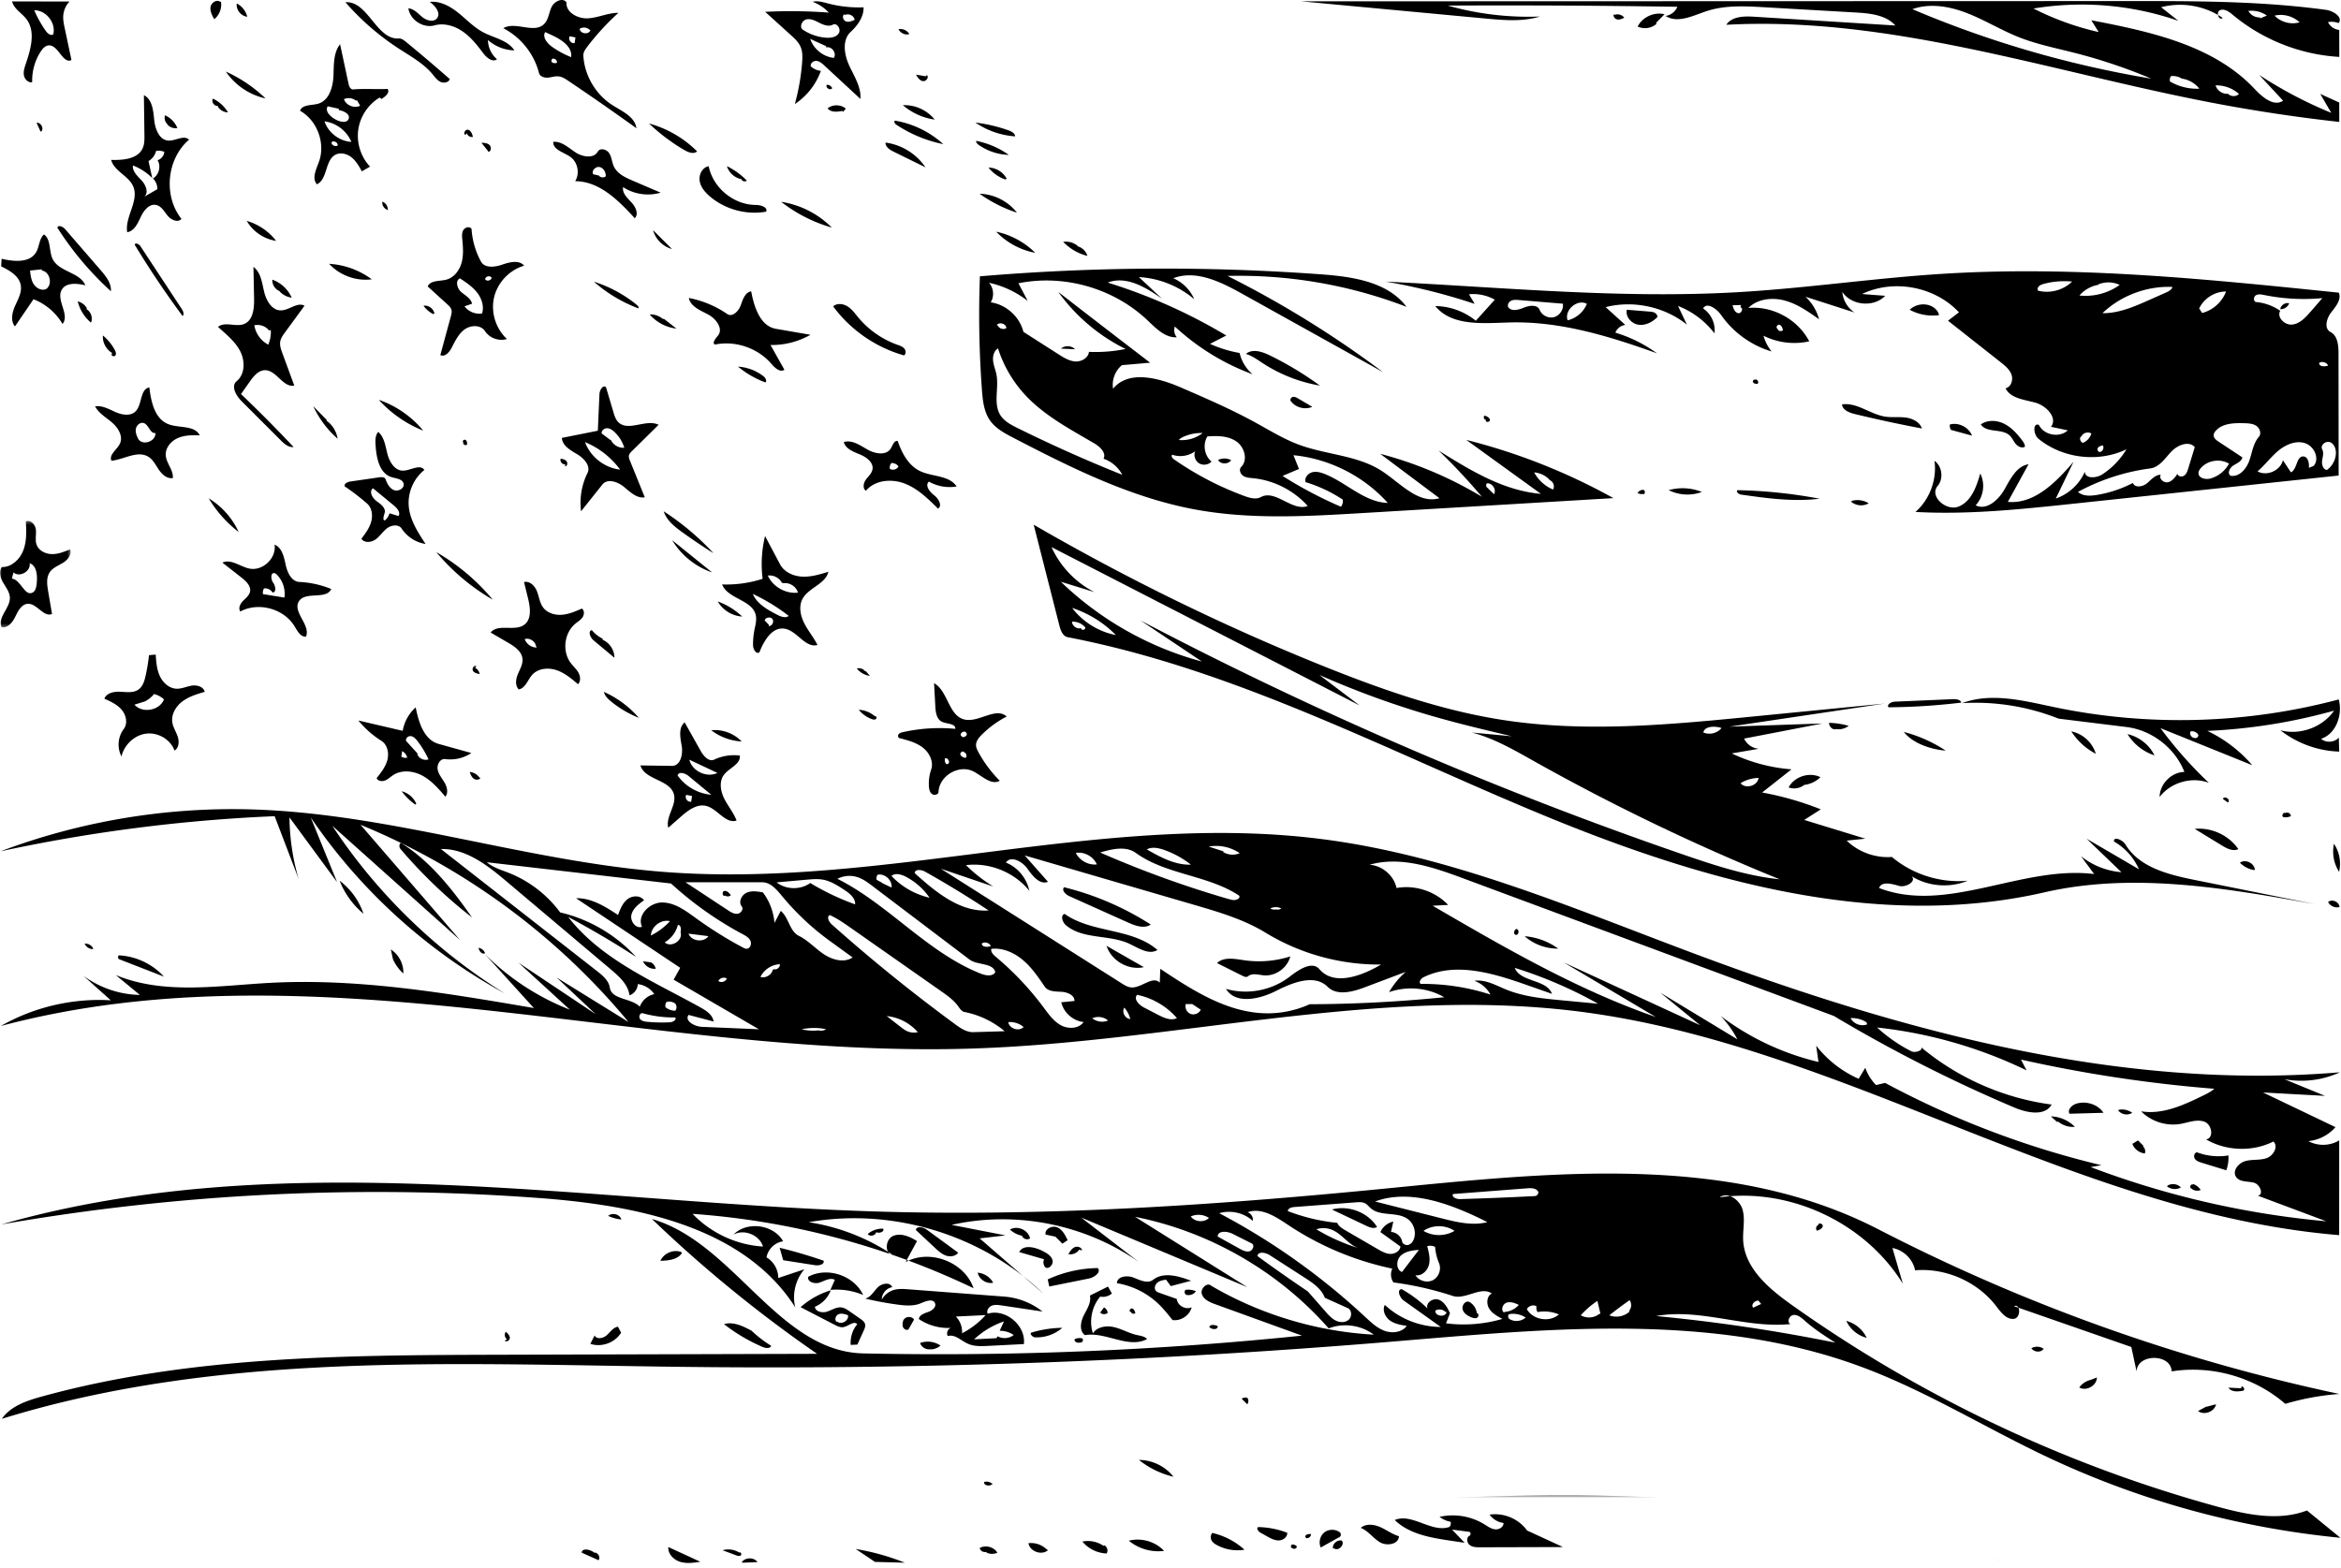 <svg width="712" height="477" viewBox="0 0 712 477" xmlns="http://www.w3.org/2000/svg" xmlns:xlink="http://www.w3.org/1999/xlink"><title>Page 1</title><defs><path id="a" d="M607.977 477h103.849V.822H0V477h607.977v-21.245H67.265V477h540.712z"/><path id="c" d="M0 .307v32.364h21.497V.307H0z"/></defs><g fill="none" fill-rule="evenodd"><path d="M388.032 276.665a1.95 1.95 0 0 0 1.676-.29 3.91 3.91 0 0 0-3.358-.005 2.22 2.22 0 0 0 1.67.306l.012-.011zm-166.906 21.093c-.84-.624-2.223-.252-2.637.709.82.619 2.19.223 2.552-.738l.085.029zm80.2-9.994c-.457-.95-1.81-1.325-2.69-.748-.094 1.155 1.694 1.207 2.772.784l-.082-.036zm42.47 22.398a8.207 8.207 0 0 0-1.846-3.604c-.875 1.354.3 3.48 1.912 3.459l-.067.145zm-94.907 3.305a3.096 3.096 0 0 0 2.378-.335 17.734 17.734 0 0 0-7.436.01 14.08 14.08 0 0 0 5.046.327l.012-.002zm88.037-3.071c-1.298-1.06-3.21-1.3-4.73-.594 1.291 1.025 3.13 1.314 4.674.735l.056-.141zm-25.534 2.13a6.414 6.414 0 0 0-4.725-1.568c.287 2.02 3.295 2.965 4.685 1.47l.04.098zm256.31-1.501a8.28 8.28 0 0 0-4.85-1.281c.88 1.76 3.198 2.638 5.023 1.903l-.174-.622zm-362.244-5.63a2.987 2.987 0 0 0-2.727-.557 1.877 1.877 0 0 0-.31 1.6 4.661 4.661 0 0 0 2.972 1.059 1.783 1.783 0 0 0 .064-2.063l.001-.04zm9.954-20.597l-6-.751c.88 2.338 4.627 2.807 6.056.759l-.056-.008zm19.883 10.05c.907.33 2.012-.54 1.901-1.5-2.476.09-4.845 1.644-5.914 3.879 1.551.444 3.365-.601 3.76-2.165l.253-.214zm33-26.2l2.866 1.375c.267-2.214-2.019-4.34-4.207-3.911a1.71 1.71 0 0 0-.327 1.542l1.692.946-.024.049zm94.307 36.815l-1.958.014c-.353 1.173.335 2.562 1.482 2.992 1.148.429 2.58-.165 3.084-1.282l-2.602-1.726-.006.002zM203.767 280.25c-2.69-.64-5.677 1.607-5.81 4.368a20.026 20.026 0 0 0 5.81-4.368zm168.26-21.028a5.51 5.51 0 0 0 5.03.349 12.776 12.776 0 0 0-9.44-2.012l4.45 1.439-.04.224zm-38.43 3.76c-1.036-2.403-3.81-3.924-6.395-3.503 1.137 2.328 3.82 3.799 6.394 3.504zm-126.639 20.72c.263-.915.168-2.334-.784-2.301a8.695 8.695 0 0 1-4.01 5.3c1.87 1.735 5.538-.5 4.855-2.957l-.06-.041zm66.771 28.577c.75.586 1.511 1.179 2.395 1.53a5.022 5.022 0 0 0 3.017.209 14.461 14.461 0 0 0-9.445-4.893l4.033 3.154zm-76.856-1.406c2.283.21 4.581.259 6.871.145.895-.045 2.128-.738 1.616-1.473a35.427 35.427 0 0 1-9.876-1.277c-.799-.221-1.325 1.03-.842 1.704.484.672 1.406.825 2.231.9zm165.33-47.817a28.27 28.27 0 0 0-8.17-4.49c-1.704-.597-3.666-1.008-5.252-.147 4.172 2.369 8.626 4.81 13.421 4.637zm-79.496 10.065a19.813 19.813 0 0 0-7.297-6.436c-1.349-.692-3.125-1.178-4.272-.186a23.084 23.084 0 0 0 11.57 6.622zm69.567 35.649c1.776.92 3.895 1.853 5.688.968a22.122 22.122 0 0 0-12.08-7.076c-1.232 1.162.477 3.04 1.98 3.82l4.412 2.288zm-106.77-41.15l-9.31.832c2.887 2.255 7.275 2.337 10.247.193a75.447 75.447 0 0 0 13.637 6.493c.113-1.946-1.718-3.38-3.35-4.444-2.014-1.311-4.098-2.652-6.462-3.075-1.568-.28-3.176-.14-4.762.002zm55.176 9.37a301.552 301.552 0 0 0-19.317-11.796c-1.118-.627-3.072-.853-3.179.424 6.417 5.8 13.87 11.98 22.496 11.372zm33.918-17.626a320.297 320.297 0 0 0 38.071 13.865c.74.218 1.481.433 2.238.573.985.18 2.48-.451 1.973-1.315-9.48-6.29-22.173-6.316-31.395-12.978-3.054-2.206-7.276-1.22-10.887-.145zm-11.816 45.568l4.017-.4c.038-1.818-2.222-2.707-4.04-2.795-1.817-.088-3.983-.057-5.006-1.562-1.964-2.892-3.963-5.823-6.63-8.083-2.669-2.26-6.138-3.804-9.613-3.416-.244.94.593 1.783 1.34 2.406a90.627 90.627 0 0 1 14.511 15.362c1.525 2.048 3.043 4.233 5.282 5.46 2.24 1.228 5.457 1.12 6.93-.966-3.209-.33-6.072-2.861-6.79-6.006zM294.835 291.9l-29.42-22.293c-1.467-1.11-2.973-2.242-4.73-2.785a8.006 8.006 0 0 0-5.992.544c15.63 7.849 27.363 22.438 43.632 28.862 1.496.59 3.57.93 4.394-.451-.755-2.972-5.439-2.025-7.883-3.877zm180.013 12.413l11.193 1.058a132.219 132.219 0 0 0-25.347-10.913c1.743 4.446 9.718 3.41 11.332 7.904l-7.8-2.737c-10.162-3.566-21.673-7.075-31.32-2.286-.813.404-1.582 1.68-.73 1.997a66.888 66.888 0 0 1 21.131 3.243 8.94 8.94 0 0 0-4.903-4.184c3.37-.488 6.56 1.39 9.713 2.673 5.282 2.149 11.054 2.708 16.731 3.245zm-242.805-32.81a17.927 17.927 0 0 1 3.51 9.272l1.916-3.654c2.448 2.022 2.651 6.189 5.498 7.594 2.81 1.388 4.956 3.813 7.557 5.56 2.6 1.749 6.185 2.75 8.798 1.02l-6.908-5.01a79.422 79.422 0 0 1-14.624-13.743c-1.59-1.93-3.455-4.123-5.956-4.124l-23.358-.01 12.957 8.543c.874.576 1.848 1.177 2.887 1.047 1.04-.13 1.921-1.431 1.266-2.248-1.057-1.318-.067-3.441 1.471-4.14 1.54-.7 3.323-.41 4.986-.107zm73.52 42.229a27.175 27.175 0 0 0-12.218-5.847c-.879-.172-1.41-1.036-1.936-1.762-1.362-1.883-3.3-3.253-5.204-4.587l-27.399-19.208c-2.059-1.444-4.134-2.896-6.426-3.93-1.055.464-.288 2.057.572 2.823a507.802 507.802 0 0 0 37.536 30.38c1.66 1.218 3.493 2.479 5.55 2.417l9.525-.286zm-106.565-11.274a7.095 7.095 0 0 0-5.018-3.061c-.04 1.508-1.096 2.937-2.526 3.419-.409-3.276-3.109-5.721-5.632-7.85l-31.646-26.711c-5.843-4.932-12.432-10.141-20.076-9.948l47.514 37.159c1.7 1.329 3.527 2.866 3.852 5 .57 3.728 6.481 3.117 9.13 5.8.677-1.913 2.411-3.413 4.402-3.808zm14.5 9.942l17.327.74-25.946-15.091c.67-1.203 1.338-2.405 2.006-3.608l-31.694-21.168c4.661-.135 8.885 2.53 12.778 5.097.66-1.77 1.384-3.631 2.871-4.794 1.487-1.164 3.987-1.247 5.028.328-1.626 1.15-3.37 2.47-3.824 4.41-.454 1.94 1.371 4.363 3.226 3.636-1.647-3.472 2.351-7.441 6.193-7.387 3.842.053 7.146 2.562 10.257 4.817a122.5 122.5 0 0 0 14.242 8.894c.35.187.72.376 1.116.372 1.07-.01 1.607-1.471 1.155-2.442-.45-.971-1.468-1.525-2.412-2.03a106.188 106.188 0 0 1-21.725-15.38l-56.048-6.473c1.896 1.613 4.371 2.32 6.686 3.234a35.927 35.927 0 0 1 15.638 12.033c8.817 2.05 16.978 6.839 23.07 13.535a280.95 280.95 0 0 0-20.64-12.167c10.026 12.952 25.907 19.579 40.226 27.532 1.78.988 3.736 2.277 4.01 4.293l-7.612-2.01c-1.309 1.826 1.828 3.533 4.071 3.629zm139.238-13.45l.161-4.203c9.854 6.577 20.45 13.395 32.296 13.538 4.51.054 9.03-.897 13.136-2.764a421.382 421.382 0 0 0 40.917-2.128c-5.013-2.908-11.315-3.487-16.774-1.542a24.317 24.317 0 0 1 5.073-6.18l-12.54 4.729c-3.709 1.399-8.403 2.614-11.212-.181-3.986-3.967-10.646-1.312-15.66 1.234-5.015 2.545-12.336 4.205-15.258-.6 6.537 1.89 13.94.48 19.324-3.68 2.764-2.136 6.841-4.938 9.118-2.29 4.454 5.18 12.841 2.035 18.724-1.438-12.302.125-24.62-3.272-35.12-9.683-6.663-4.07-14.258-6.298-21.752-8.484l-51.507-15.021 7.071 8.017c-2.49 1.008-4.7-1.797-6.249-3.991-1.549-2.195-5.068-4.102-6.543-1.857 3.587 1.442 6.352 4.773 7.107 8.565-4.536-5.627-12.077-8.676-19.25-7.783a46.527 46.527 0 0 0 8.303 6.502l-15.934-5.404 54.992 34.87c.895.567 1.838 1.15 2.895 1.234 3.095.242 6.501-3.67 8.682-1.46zm286.407 55.547l-3.288.567a270.503 270.503 0 0 0 71.663 16.492l-20.814-7.786c1.941-.313.645-3.538-1.27-3.98-1.917-.44-4.372-.136-5.398-1.813-1.134-1.851.85-4.206 2.95-4.757 2.1-.551 4.388-.16 6.432-.891 2.044-.731 3.605-3.54 2.032-5.037-6.372 3.19-14.346 2.935-20.5-.657 2.452-.304 1.834-4.52-.486-5.368-2.32-.85-4.84.237-7.274.664-4.295.753-8.92-.724-11.983-3.83 6.511 1.08 12.935-1.897 18.864-4.794 1.197-.585 2.41-1.181 3.406-2.065a421.042 421.042 0 0 1-58.812-8.885l1.71 3.288a138.405 138.405 0 0 0-45.464-13.04 46.21 46.21 0 0 0 10.352 7.2c1.421.724 4.127-.477 2.81-1.378 11.277 9.498 25.305 15.689 39.922 17.619-2.056 3.624-7.492 2.534-11.329.909a448.15 448.15 0 0 1-54.92-27.873l-112.632-41.825c-9.19-3.413-19.162-6.868-28.587-4.168 3.874.24 7.406 3.279 8.222 7.075 5.645-1.021 11.747.979 15.692 5.144-1.573.08-3.146.163-4.719.244 21.887 12.74 43.945 25.559 67.872 33.855l-27.963-16.583 41.464 19.092-12.09-9.89 23.413 14.177a31.23 31.23 0 0 0-5.09-7.113 80.043 80.043 0 0 0 29.75 13.995l-.7-4.96a33.487 33.487 0 0 0 12.918 10.08l2.02-3.347a14.27 14.27 0 0 0 3.267 5.259l2.75-.663a273.464 273.464 0 0 0 65.81 25.043zM82.01 299.027c26.93-1.467 53.781 3.103 80.364 7.655l-14.973-16.494a75.14 75.14 0 0 0 25.922 16.993l-15.61-14.29c7.816 5.216 15.632 10.43 23.448 15.647l-11.863-11.14 21.858 13.527c-21.726-26.246-49.98-47.046-81.495-59.994l30.29 35.093-38.89-34.798c13.54 20.547 31.601 38.098 52.527 51.045-23.572-12.842-44.013-31.382-59.089-53.591l8.028 19.708-14.488-19.704a69.497 69.497 0 0 0 2.786 18.73l-7.293-19.102A492.49 492.49 0 0 0 .158 259a200.612 200.612 0 0 1 75.89-12.761c42.725 1.153 84.031 15.92 126.654 19.088 66.36 4.93 132.877-18.41 198.898-10.1 39.4 4.959 76.407 20.936 113.597 34.856 62.892 23.54 129.57 41.774 196.487 36.144a28.212 28.212 0 0 1-16.888 2.109l12.352 5.067-18.869-1.038 22.04 10.55a12.636 12.636 0 0 1-8.229 4.255c2.87 1.575 6.582 1.483 9.37-.232l-.015 28.837c-80.399-6.645-151.357-57.983-231.398-68.057-61.262-7.711-122.77 9.332-184.485 11.292-98.906 3.142-199.668-32.291-295.303-6.871 10.078-5.756 21.85-8.505 33.436-7.81l-8.338-7.474a29.933 29.933 0 0 0 17.19 5.839l-7.337-6.053c14.566 6.054 31.05 3.244 46.8 2.386z" fill="#000"/><path d="M534.52 395.729c-1.034.056-2.006 1.353-1.3 2.111l2.435-1.129-.933-1.095-.202.113zm-94.952 3.356c-.774-.78-2.105-.926-3.03-.332-.1 1.732 3.094 2.138 3.43.436l-.4-.104zm-71.87-28.537c-1.6-1.088-3.777-1.266-5.532-.453 1.215 1.646 3.901 1.921 5.423.554l.11-.101zm91.598 30.857c1.484.814 3.475.573 4.723-.571a6.986 6.986 0 0 0-5.08-1.007c-.45.458-.244 1.361.36 1.578h-.003zm-1.708-2.269a6.235 6.235 0 0 0 4.35-2.154c-1.178-.536-2.5-1.081-3.724-.661-1.224.42-1.854 2.339-.743 3.002l.117-.187zm37.898-.327c.752-.895.818-2.3.153-3.262a126.611 126.611 0 0 0-6.175 4.611c2.04.831 4.545.368 6.153-1.138l-.13-.211zm-8.733.841l-.916-3.883a26.603 26.603 0 0 0-5.05 4.385c1.702 1.004 4.015.849 5.57-.373l.396-.129zm-44.375-25.177c-2.76-1.888-6.683-1.885-9.44.007 2.838 1.691 6.604 1.689 9.44-.007zm-29.338 5.206c-3.053-1.129-4.948-4.336-7.97-5.546a6.97 6.97 0 0 0-4.724-.146 57.814 57.814 0 0 0 12.694 5.692zm54.6 19.506a2.434 2.434 0 0 1-.319-1.786c-.998-.56-2.426-.118-2.93.909 1.863 3.27 6.92 4.093 9.725 1.583a11.375 11.375 0 0 0-6.477-.706zm-41.23-12.197l4.35-5.696.796-1.042c-1.97.173-4.105.417-5.538 1.781-1.433 1.364-1.46 4.256.391 4.957zm-45.604-8.64l-5.95-2.99c-1.648-.828-4.492-1.005-4.509.839l6.732 3.728c.903.5 1.921 1.017 2.922.764 1.001-.253 1.637-1.729.805-2.341zm49.698 9.613c1.041 1.73 3.493 2.432 5.292 1.514 1.798-.918 2.668-3.316 1.877-5.173a15.33 15.33 0 0 1-1.187-4.942 3.187 3.187 0 0 0-2.412-.227c.495 1.845.991 3.786.533 5.64-.457 1.854-2.225 3.534-4.103 3.188zm13.524-23.153a990.764 990.764 0 0 0 22.797-.92c.597-.031 1.104-.62 1.047-1.215-.443-1.151-2.007-1.253-3.237-1.158l-22.718 1.749c-.472.947 1.053 1.575 2.111 1.544zm-46.245 28.098l5.372 6.132c.92 1.05 1.873 2.127 3.127 2.74 1.253.613 2.896.65 3.931-.286 1.036-.935.973-2.945-.299-3.519l-6.978-3.145c-1.019-2.741-3.63-4.509-6.089-6.093l-10.705-6.896c-1.259-.811-3.55-1.188-3.704.301a513.03 513.03 0 0 0 15.345 10.766zm151.162 8.931c-.994-.886-2.12-1.895-3.447-1.775-1.327.12-2.152 2.266-.912 2.755-13.638 1.421-27.398-4.898-40.886-2.429a522.083 522.083 0 0 1 54.506 8.098c-3.203-2.053-6.42-4.117-9.26-6.649zm-130.727-36.3l20.285 5.133c4.542 1.149 9.314 2.301 13.856 1.151a95.823 95.823 0 0 0-8.837-4.034c-8.055-3.194-17.18-5.266-25.304-2.25zm.793 14.48c1.203.7 2.472 1.419 3.863 1.459 1.391.04 2.915-.858 3.061-2.242l-6.093-4.396a5.585 5.585 0 0 1 3.921-3.187l-.695 3.153c1.608.07 3.085 1.347 3.386 2.929.16.84 1.238 1.258 2.04.96.801-.298 1.32-1.093 1.584-1.907.683-2.112-.135-4.619-1.93-5.922-3.21-2.328-8.26-.664-11.245-3.273-.57-.498-1.035-1.136-1.703-1.493-.826-.442-1.819-.382-2.752-.311l-18.739 1.426c-.868.066-1.987.374-2.025 1.244a57.89 57.89 0 0 0 15.022 3.582c.484 1.075 1.564 1.733 2.583 2.325l9.722 5.653zm8.857 23.364c-1.792-.276-3.658-.581-5.127-1.642-1.469-1.061-2.383-3.128-1.555-4.741 4.563 4.254 10.768 6.699 17.007 6.703l-11.272-8.04c-1.264-.902-2.15-3.398-.598-3.446a36.847 36.847 0 0 1 7.867 5.899c-.747-1.675 1.651-3.336 3.374-2.705 1.723.631 2.663 2.443 3.443 4.104l-1.216 3.091a42.295 42.295 0 0 0 17.162-1.346c-1.536-.806-3.146-1.681-4.045-3.165-.898-1.483-.726-3.761.807-4.574-3.372-2.315-7.992 2.021-11.878.744a98.885 98.885 0 0 0-18.035-4.103c-.84-1.208-.975-2.871-.34-4.199a90.83 90.83 0 0 1-31.728-13.316c-3.72-2.482-8.106-5.38-12.3-3.83 1.074.32 1.802 1.522 1.59 2.622-2.69-2.464-6.706-3.383-10.2-2.335a206.117 206.117 0 0 1 44.35 31.513c1.803 1.681 3.648 3.441 5.967 4.277 2.32.836 5.271.478 6.727-1.511zm-82.644-33.18l34.136 21.393-50.509-21.161 17.535 13.53c-16.294-11.486-37.52-15.701-56.967-11.31l16.406 3.196-7.867.908 19.356 16.81c-18.576-17.914-45.938-26.247-71.346-21.73a63.003 63.003 0 0 1 25.61 9.99c-2.585-.3-2.377-4.707-.003-5.776 2.373-1.068 5.121.148 7.325 1.533l-3.465 6.388c7.352-4.099 17.96-.018 20.67 7.953a236.324 236.324 0 0 0-85.458-22.629c5.557 5.837 13.373 9.466 21.418 9.945-1.09-3.536-5.754-5.417-8.993-3.628 4.135-4.193 12.232-3.101 15.11 2.037-2.487.336-4.635 2.418-5.05 4.893 2.181 1.264 3.595 3.752 3.565 6.272l7.958-2.656c-2.71 3.114-3.78 7.582-2.775 11.586-15.735-24.679-48.538-31.066-77.725-33.25A665.656 665.656 0 0 0 .458 372.501c85.428-24.317 176.291-6.753 265.068-3.95 52.15 1.647 104.333-1.885 156.258-6.989 50.532-4.967 104.44-10.834 149.555 12.463a559.581 559.581 0 0 0 140.172 50.071 77.308 77.308 0 0 0-16.454 3.004c-9.337-8.115-22.34-11.831-34.556-9.877-.195-5.463-10.487-5.451-10.67.013l-1.603-7.435-35.709-12.432c2.092-.9 2.181 3.704-.09 3.88-2.27.175-3.89-2.038-5.274-3.846-5.705-7.455-15.333-11.719-24.687-10.934-.657-3.362-3.522-6.181-6.895-6.783 1.06 3.627 2.12 7.255 3.178 10.882-11.4-18.498-34.198-29.262-55.726-26.312 2.56-1.773 6.172.823 6.988 3.827.816 3.005-.003 6.194.164 9.302.455 8.454 7.83 14.68 14.73 19.585 39.007 27.727 82.894 48.568 129.034 61.277 9.072 2.499 18.917 4.654 27.706 1.29l10.178 8.315a270.212 270.212 0 0 1-89.296-24.635c-18.888-8.936-36.77-20.081-56.358-27.356-45.456-16.883-95.684-11.583-144.008-7.589a2277.976 2277.976 0 0 1-215.349 7.566c-69.258-.845-140.077-4.651-206.248 15.814 2.705-3.899 7.596-5.526 12.171-6.785 44.89-12.35 92.098-12.57 138.656-12.705l97.125-.283a403.179 403.179 0 0 1-50.227-41.009c24.893 7.168 38.377 40.327 64.275 40.883a1078.78 1078.78 0 0 0 133.42-5.406l-26.359-9.55c-1.657-.601-3.513-1.395-4.08-3.065-.567-1.669 1.623-3.792 2.865-2.54 14.987 8.753 32.07 13.89 49.4 14.854-3.838-2.914-9.218-3.66-13.703-1.899-15.218-17.333-36.259-29.463-58.885-33.946z" fill="#000"/><g transform="translate(0 -.822)"><mask id="b" fill="#fff"><use xlink:href="#a"/></mask><path d="M557.29 466.796c.839.331 1.872.087 2.473-.585l-4.76-1.226c.096.977 1.202 1.716 2.14 1.432l.147.38zm-40.69-5.595a26.785 26.785 0 0 0-8.872-1.302c-.823.018-1.693.091-2.37.561 3.276 2.171 7.71 2.464 11.242.741zm67.445 11.221c-2.788-2.657-6.66-4.142-10.508-4.033 2.022 3.521 6.649 5.297 10.508 4.033zm-83.842-12.648a19.224 19.224 0 0 0-11.158.79 87.973 87.973 0 0 1 13.425 2.21c.973-1.158-.793-2.659-2.267-3zm42.368 9.24c-2.648-4.07-7.127-6.898-11.941-7.538-.75-.1-1.824.157-1.725.907a53.59 53.59 0 0 0 13.666 6.63zm31.937 3.664c-3.12-4.192-8.453-6.63-13.663-6.248 2.662 1.28 5.576 2.832 6.514 5.633l7.149.615zm-54.636-12.093c-.745-.158-1.918.34-1.467.952a28.269 28.269 0 0 0 12.444 7.292c-2.23-4.164-6.356-7.264-10.977-8.244zm21.985 3.744l8.778 6.205c1.112.786 2.242 1.582 3.527 2.037a7.512 7.512 0 0 0 5.614-.27 65.871 65.871 0 0 0-18.327-10.093c-.944.083-.365 1.574.408 2.121zM465.1 461.74a24.997 24.997 0 0 0 15.517-2.454c-63.751 1.412-127.37 6.3-190.95 11.187 6.073 5.09 14.743 5.238 22.665 5.136l237.455-3.08c-14.01-3.77-28.814-1.62-43.306-.97-14.493.65-30.15-.638-41.381-9.819zm-162.798 4.197c51.305-2.225 102.392-8.528 153.727-9.916 51.335-1.388 103.534 2.306 151.948 19.435l-302.743 1.122c-5.351.02-11.168-.116-15.335-3.473-3.69-2.972-8.826-3.15-13.564-3.18A2596.452 2596.452 0 0 0 67.265 477c77.306-13.757 156.589-7.66 235.037-11.063z" fill="#000" mask="url(#b)"/></g><path d="M687.447 5.586l2.005-.857a8.222 8.222 0 0 0-5.622-1.412c.663 1.263 2.111 2.07 3.534 1.97l.083.299zm4.35-.825c1.907 1.993 4.956 2.808 7.603 2.03-1.983-1.882-4.944-2.674-7.603-2.03zm-14.125 23.795c.844.888 2.433.905 3.296.035a10.217 10.217 0 0 0-7.112-2.613c.457 1.6 2.17 2.738 3.822 2.539l-.006.039zm-14.09-4.643a5.096 5.096 0 0 0-3.298-.75 2.049 2.049 0 0 0-.298 1.63 16.38 16.38 0 0 0 8.932 2.19 8.28 8.28 0 0 0-5.297-3.067l-.039-.003zM614.007 11.31c-5.329-2.114-10.25-5.16-15.587-7.258-5.335-2.097-11.383-3.2-16.777-1.258a320.182 320.182 0 0 0 72.64 21.128 164.556 164.556 0 0 0-23.35-7.85c-5.685-1.447-11.474-2.6-16.926-4.762zm95.032 23.025l-3.35-5.767 5.772 2.624.017 5.899a494.654 494.654 0 0 1-38.907-5.872c-49.074-9.42-97.629-26.365-147.526-23.681 1.692-2.557 5.345-2.644 8.405-2.454l43.021 2.673c-2.943-3.242-7.787-3.708-12.159-3.96l-27.816-1.6c-5.846-.335-11.856-.651-17.418 1.18-4.144 1.366-8.839 3.845-12.499 1.47 1.57-.212 2.988-1.314 3.581-2.783a3345.064 3345.064 0 0 0-69.835-.367 90.41 90.41 0 0 0 28.04 3.332c-5.319 1.628-11.025 1.126-16.562.609L395.758.406 647.956.324c19.873-.007 39.82-.008 59.511 2.678 2.24.305 5.207 2.254 3.803 4.024a5.977 5.977 0 0 0-3.226-.297 4.285 4.285 0 0 0 3.418 2.38l.022 8.203c-11.79-.67-23.326-5.228-32.39-12.797-1.127-.94-2.582-1.992-3.923-1.394-1.34.597-.21 3.359.832 2.326-5.377-3.704-12.395-4.922-18.706-3.248l5.246 4.15c-14.069-4.9-29.373-6.202-44.067-3.752a85.052 85.052 0 0 0 19.818 7.157l-2.23-3.59c17.927 3.447 37.104 7.557 49.62 20.849 2.36 2.508 5.857 5.555 8.706 3.618l-7.273-7.834a129.849 129.849 0 0 0 21.922 11.538zM667.636 224.55c.542.082 1.074-.484.959-1.02-.464-.775-1.443-1.204-2.327-1.017-.502.874.388 2.154 1.382 1.988l-.014.05zm3.72-2.188a41.805 41.805 0 0 1 13.657 10.439l-27.916-11.27a125.579 125.579 0 0 0 14.727 16.635c-5.212-1.98-11.624-.136-14.99 4.309.028-3.955 3.578-7.551 7.532-7.63-2.842-7.256-9.856-12.702-17.59-13.657l-20.674-2.553a68.4 68.4 0 0 0-29.332-4.71c8.906-3.343 18.78-.718 28.093 1.227 28.477 5.948 58.343 5.132 86.453-2.361 1.235 4.667-.79 10.479-5.376 11.985 1.515 1.302 4.069 1.126 5.39-.37.044 1.418.086 2.835.128 4.253-6.447-.187-12.816-2.497-17.885-6.486 5.965 1.596 12.803-.905 16.33-5.973a170.463 170.463 0 0 1-38.546 6.162zM540.622 100.081c.203.654 1.2.869 1.655.356-.157-.675-.426-1.464-1.097-1.638-.67-.174-1.214 1.057-.53 1.166l-.028.116zm98.232 37.381c.763-.252 1.137-1.288.71-1.968-.6.134-1.271.323-1.555.867-.284.545.309 1.401.832 1.078l.013.023zm69.196-26.302c-.457-.948-1.807-1.324-2.687-.749-.096 1.154 1.693 1.207 2.77.784l-.083-.035zM529.516 92.801l-2.57.064c.262 1.006.694 2.186 1.709 2.411 1.015.224 1.713-1.696.675-1.757l.186-.718zm103.312 40.034c-.42.647-.073 1.648.657 1.896a4.355 4.355 0 0 0 2.58-2.831c-1.027-.704-2.663-.169-3.076 1.007l-.161-.072zM482.637 92.433c-2.92-1.558-6.95 1.897-5.856 5.019 2.607-.595 4.869-2.534 5.856-5.019zm139.146-6.117c-.552.142-1.118.313-1.553.682-.407.345-.67.955-.402 1.416 3.62.968 7.718-.119 10.382-2.755a24.537 24.537 0 0 0-8.427.657zm55.249 2.379c-3.405-.036-6.74 2.074-8.165 5.166.3.453.6.906.902 1.359 3.279-.838 6.08-3.355 7.263-6.525zm-38.837-2.046a9.884 9.884 0 0 0-5.747 3.252c4.288.469 8.736-.699 12.239-3.217a7.99 7.99 0 0 0-6.546-.131l.054.096zm72.248 51.387c.074-1.4-.472-2.996-1.776-3.511-1.304-.514-3.065.944-2.387 2.172.575 1.04.132 2.314-.026 3.492-.158 1.177.319 2.727 1.507 2.774a6.605 6.605 0 0 0 2.682-4.927zm-41.786 5.897c-.003 1.577 2.21 2.057 3.727 1.622a9.245 9.245 0 0 0 5.55-4.497c-2.682-1.618-6.486-1.028-8.552 1.327-.384.438-.724.966-.725 1.548zM475.35 92.398l-13.41-1.121c-.813-.068-1.675-.127-2.4.247-.724.374-1.2 1.353-.75 2.033 1.135 1.32 3.25.633 4.864-.021 1.613-.654 3.973-.881 4.61.738.658 1.663 2.649 2.671 4.378 2.213 1.729-.458 2.96-2.319 2.708-4.089zm178.302-1.124l5.179-2.303c.8-.356 1.696-.82 1.902-1.672-7.782-.341-15.656 2.611-21.294 7.986 4.963.062 9.678-1.994 14.213-4.011zm43.12 52.433c1.965-.947 1.632-4.989 3.808-4.836 1.426.1 1.753 2.035 1.666 3.462l1.449-.598c1.908-2.238.099-6.077-2.715-6.931-2.814-.855-5.864.492-8.117 2.384-2.252 1.891-4.005 4.319-6.25 6.221 2.845 1.575 6.959-.235 7.72-3.395l2.439 3.693zm-22.013-9.343l7.246 4.791c-.26 1.249-1.682 1.79-2.761 2.469-1.08.68-1.904 2.38-.853 3.102 2.597.511 4.804-2.029 5.699-4.519.894-2.491 1.19-5.316 2.93-7.31.85-.973.292-2.613-.78-3.334-1.072-.72-2.442-.777-3.733-.81-3.044-.079-6.495.006-8.55 2.253-.39.426-.722.963-.681 1.539.058.81.805 1.371 1.483 1.819zm-26.063 12.574c.598 1.573 3.009 1.17 4.3.09 1.29-1.08 2.5-2.637 4.183-2.576-.667 1.141.882 2.534 2.175 2.261 1.293-.273 2.158-1.457 2.897-2.553.179.824 1.38 1.022 2.068.534.687-.487.975-1.353 1.22-2.159l1.988-6.51c-1.85-2.052-5.32-.582-7.201 1.439-1.882 2.022-3.587 4.687-6.326 5.046a63.538 63.538 0 0 0-21.995 7.144c1.454 1.333 3.684 1.257 5.63.943a36.698 36.698 0 0 0 11.06-3.659zm54.027-52.08l3.6-4.158a60.602 60.602 0 0 1-17.715-.952c-.861-.176-1.83-.351-2.56.137-.731.489-.69 1.927.186 2.01 2.6.245 5.133 1.171 7.279 2.659-1.131 2.005 1.409 4.465 3.695 4.185 2.286-.28 4.008-2.14 5.515-3.881zm-142.39-6.045c.194 2.503 1.603 4.884 3.703 6.259l-14.92-4.796a14.299 14.299 0 0 1 4.139 6.859c-3.233-2.297-6.554-4.636-10.38-5.684-3.825-1.048-8.321-.56-11.132 2.238 7.442-.676 15.096 3.522 18.526 10.16a21.029 21.029 0 0 1-13.916-1.71 13.582 13.582 0 0 0 2.462 4.787c-6.153-1.821-11.65-5.785-15.32-11.049-1.355-1.944-4.386-4.115-5.5-2.024 2.439 1.599 3.834 4.658 3.44 7.547a25.574 25.574 0 0 0-11.071-8.314l2.684 5.661c-6.827-5.435-16.242-7.46-24.7-5.311l5.983 5.418c-1.337.143-2.555 1.091-3.022 2.351a41.945 41.945 0 0 1 12.64 6.283c-14.434-5.187-29.431-9.805-44.762-9.387-8.043.219-17.58 1.245-22.663-4.993a20.015 20.015 0 0 1 12.33 4.472l5.787-6.402a13.55 13.55 0 0 0-7.86-1.655l1.725 2.929a182.602 182.602 0 0 0-27.078-6.778c35.64 1.739 71.312 5.262 106.937 3.228 20.9-1.194 41.656-4.295 62.55-5.603 40.155-2.513 80.396 1.616 120.418 5.74.89 2.088-.938 4.233-2.336 6.023-1.398 1.789-2.214 4.894-.196 5.936 2.157 1.112 2.44 4.028 2.443 6.455l.037 37.227-80.685 8.565c-15.956 1.693-31.996 3.39-48.018 2.502 4.33-3.806 6.578-9.852 5.782-15.563 2.349 1.689 2.82 5.457.959 7.673-2.65 3.153 2.69 7.826 6.483 6.219 3.792-1.607 5.344-6.053 6.48-10.011 1.587 3.086.998 7.149-1.4 9.657 3.277 1.68 6.922-1.584 8.742-4.785 1.82-3.201 3.703-7.131 7.343-7.692l-6.292 11.442c8.095.748 14.704-6.016 19.979-12.202l-5.397 11.184c3.913-1.338 7.208-4.386 8.845-8.184-.021 2.199 3.434 2.055 5.277.854a23.783 23.783 0 0 0 7.376-7.648c-8.551 4.108-19.427 2.807-26.767-3.2-1.585-1.297-1.761-4.997.132-4.216 1.497 3.121 6.242 4.018 8.775 1.66l-5.091-1.088c2.085-2.766-1.451-6.443-4.793-7.356-3.341-.912-7.475-1.265-9.047-4.351 1.67-.346 2.386-2.522 1.825-4.132-.562-1.61-1.966-2.754-3.305-3.81L592.47 97.571l3.33-2.549c-7.285-7.846-19.832-10.216-29.48-5.57l7.047.542c-3.468 3.61-10.273 2.994-13.034-1.181zM168.52 17.904c-.432-.382-1.06.465-.715.927.345.461 1.046.441 1.597.273.07-.529-.312-1.079-.83-1.199h-.052zm6.242-4.76l.264-1.76-1.75-.346c-.55.873.314 2.218 1.337 2.081l.15.024zm4.583-4.059c-.774-.78-2.107-.926-3.03-.33.086 1.535 2.756 1.904 3.256.45l-.226-.12zm-5.64 8.292c.446-3.13-2.924-5.316-5.795-6.644l-2.1-.972c-.91 1.537.57 3.378 2.02 4.421a26.878 26.878 0 0 0 5.874 3.195zM172.285.72c-.225 3.105 3.536 5.062 6.642 4.85 3.106-.212 6.053-1.686 9.167-1.665a75.43 75.43 0 0 0-9.51 10.355c-.603.792-1.217 1.687-1.16 2.681.35 6.001 3.713 11.752 8.774 14.996 2.976 1.91 6.916 3.572 7.367 7.08a774.17 774.17 0 0 0-20.685-14.4c-.936-.63-1.925-1.277-3.048-1.386-1.087-.105-2.155.31-3.244.39-1.089.08-2.39-.357-2.659-1.415-1.473-5.8-5.532-10.894-10.857-13.624 3.683-2.188 9.3 1.748 12.376-1.232 1.38-1.335 1.488-3.479 2.31-5.214.82-1.734 3.434-2.993 4.527-1.416zM10.43 3.128a33.469 33.469 0 0 0 3.508 6.296c.534.755 1.51 1.565 2.26 1.024.881-3.477-2.181-7.364-5.768-7.32M21.148.464a6.991 6.991 0 0 0-1.912 4.328c-.085 1.274.181 2.542.447 3.791.683 3.222 1.369 6.445 2.052 9.668-2.65 1.326-3.99-4.67-6.944-4.437-1.046.083-1.83.977-2.404 1.857a16.193 16.193 0 0 0-2.594 9.34c-1.164.22-2.256-.854-2.496-2.015-.24-1.162.134-2.353.514-3.476 1.54-4.54 3.127-9.977.186-13.765-1.421-1.829-3.801-3.07-4.308-5.33 5.82.012 11.639.026 17.459.04M156.443 15.326a12.58 12.58 0 0 1-8.04-3.158 7.82 7.82 0 0 0 2.764 5.852c-1.38 1.052-3.208-.503-4.246-1.892-1.805-2.418-3.71-4.832-6.191-6.549-2.481-1.716-5.656-2.667-8.564-1.862-3.446.955-7.431-1.635-7.957-5.171 1.674.103 2.888 1.55 4.184 2.615 1.297 1.064 3.43 1.718 4.499.425 1.306-1.583-.516-3.798-2.172-5.009 3.17-.339 6.21 1.349 8.694 3.346 2.484 1.998 4.7 4.386 7.515 5.882 3.289 1.748 7.496 2.392 9.514 5.521M256.856 4.34c-.845.397-.466 1.835.409 2.156.876.322 1.836-.076 2.683-.466-.213-1.268-1.837-2.06-2.967-1.447l-.125-.242zm-5.596 9.705l-4.83-2.21c1.013 3.083 3.943 5.442 7.171 5.772.973-1.404-.666-3.661-2.302-3.17l-.039-.392zm-7.076-5.012a14.596 14.596 0 0 0 7.028 2.435c1.438.108 3.114-.123 3.891-1.338.777-1.215-.521-3.306-1.793-2.625-1.241.666-2.768.118-4.024-.52-1.256-.64-2.615-1.388-3.991-1.087-1.377.3-2.279 2.348-1.111 3.135zm-3.648 1.643l-7.811-7.077a154.82 154.82 0 0 1 19.362.237 13.019 13.019 0 0 0-4.935-3.292c1.543-.396 3.153.109 4.695.51a37.054 37.054 0 0 0 10.809 1.174c.071 2.894-1.787 5.49-3.911 7.457-2.671 2.473-1.998 6.877-.487 10.188 1.511 3.312 3.701 6.592 3.434 10.222l-10.98-10.168c-.69-.64-1.452-1.311-2.387-1.398-.936-.086-1.987.767-1.709 1.665a5.34 5.34 0 0 0 3.044 1.372 20.29 20.29 0 0 1-7.916 10.09 66.354 66.354 0 0 0 2.211-12.595c.126-1.63.181-3.331-.469-4.831-.616-1.424-1.8-2.512-2.95-3.554zM260.27 471.266a70.75 70.75 0 0 1 14.924 4.16l-9.067-.24-5.858-3.92M203.266 470.657l9.735 4.488c-2.047.313-4.178.62-6.157.008-1.978-.611-3.748-2.432-3.578-4.496M67.188.427c.372 1.989-.436 4.154-2.019 5.413-.675-1.172-1.373-2.48-1.114-3.808.26-1.329 2.035-2.34 3.012-1.403l.121-.202zM711.413 265.231a11.459 11.459 0 0 1-1.553-8.516c1.67 2.457 2.25 5.628 1.553 8.516M711.454 275.979c-1.296.312-2.763-.357-3.377-1.54 1.197-1.052 3.463-.026 3.462 1.568l-.085-.028zM121.275 14.776A77.702 77.702 0 0 1 105.062.685c6.812-.502 9.397 11.44 16.214 11.023.832-.051 1.565.508 2.209 1.038a564.97 564.97 0 0 1 13.323 11.315c-.367 1.058-1.845 1.32-2.855.833-1.01-.486-1.68-1.453-2.395-2.315-2.76-3.326-6.66-5.447-10.283-7.803M225.632 475.247c1.076-1.51 3.681-1.512 4.76-.007l-4.59.192-.17-.185zM328.891 191.348c.268.605 1.424.097 1.16-.51a5.08 5.08 0 0 0-4.008-1.708c.033 1.28 1.45 2.325 2.682 1.977l.166.24zm194.204 29.979c-1.91-.414-4.575-.396-5.05 1.499 1.861.844 4.26.273 5.542-1.32l-.492-.18zm6.287 16.97c1.552 1.845 5.185.766 5.478-1.627-1.73.04-3.449.493-4.975 1.309l-.503.319zm-189.998-45.092a33.297 33.297 0 0 0-13.288-8.25c3.22 4.25 8.05 7.25 13.288 8.25zm74.143 21.425l-93.698-48.173c2.633 5.87 7.33 10.79 13.071 13.693l-10.247-3.162c11.947 11.539 26.862 19.979 42.905 24.279a37782.69 37782.69 0 0 1-18.633-12.477 1186.547 1186.547 0 0 0 165.154 71.24c9.524 3.278 19.184 6.454 29.204 7.485a659.062 659.062 0 0 1-74.805-35.988c-6.029-3.384-12.094-6.9-18.779-8.664l12.11 1.134c-7.616-1.803-15.235-3.607-22.766-5.74a269.853 269.853 0 0 1-35.764-12.913l12.248 9.286zm161.884 46.088c6.316 5.334 14.817 7.999 23.048 7.226-5.47 2.298-12.04 1.77-17.073-1.373 1.635 1.538-1.718 3.572-3.87 2.935-2.153-.637-5.258-1.461-5.997.659 20.628 7.97 43.46-6.963 65.406-4.245l-3.994-5.425a22.596 22.596 0 0 0 12.291 4.858l-10.608-10.188 15.935 9.3a18.11 18.11 0 0 0-7.6-8.445c-.182-1.702 2.633-.527 3.52.938 4.19 6.93 13.037 9.14 20.98 10.74l36.64 7.378c-27.204-4.895-55.302-9.777-82.243-3.603-50.617 11.599-103.5-3.307-151.518-23.08-48.017-19.773-94.58-44.724-145.574-54.533-1.517-.292-2.17-2.06-2.55-3.556l-7.816-30.673c28.331 16.409 57.805 30.854 88.187 43.053 17.781 7.138 36.006 13.542 54.95 16.42 25.098 3.814 50.677 1.337 75.942-1.147l39.76-3.908c-15.743 2.34-31.487 4.683-47.23 7.025l28.288-.97-23.824 4.6c.791 1.74 2.582 2.978 4.488 3.103l-8.247 1.408a51.394 51.394 0 0 0 18.174 4.846l-8.938 7.044a93.16 93.16 0 0 1 17.848 5.127l-5.044 3.222 18.585 5.702-5.67.588c3.606 3.498 8.745 5.357 13.754 4.974zM303.413 406.54c1.507.865 3.538.704 4.89-.387a7.416 7.416 0 0 0-4.252-1.287c.435-.947.868-1.895 1.302-2.844a25.129 25.129 0 0 0-9.087 5.454c2.267-.118 4.531-.236 6.797-.356l.35-.58zm-12.71-5.998a6.532 6.532 0 0 1 1.895 5.089 25.045 25.045 0 0 0 7.173-5.533c-3.023.147-6.046.296-9.069.445zm-6.326-4.057c-.615-1.502-2.826-.622-4.32.012-2.21.935-4.72.72-7.099.401a98.981 98.981 0 0 1-9.783-1.816c1.68-.45 2.58-2.216 3.811-3.445 1.233-1.23 3.78-1.664 4.368-.027-1.763.275-3.188 1.974-3.155 3.76a6.231 6.231 0 0 1 3.62-2.91c1.44-.431 2.98-.321 4.48-.207 9.716.738 19.432 1.476 29.147 2.216 4.21.32 8.313 1.925 11.624 4.546l-12.47-1.86c-1-.15-2.058-.292-2.992.095-.933.385-1.64 1.51-1.209 2.425 5.433-1.648 11.687 3.602 11.005 9.238-3.613.185-7.226.37-10.839.553-2.132.11-4.363.2-6.296-.704-2-.933-3.887-2.926-5.998-2.288-.545-.875-.026-2.207.967-2.484a15.994 15.994 0 0 1-9.79-2.692c.19-1.248 1.67-1.743 2.863-2.156 1.192-.413 2.545-1.49 2.066-2.657zM303.477 99.056c.417.942 1.751 1.328 2.607.756-.058-1.332-2.135-1.97-2.93-.9l.323.144zm149.1 49.538l1.812 1.758c.835-1.403-.536-3.501-2.156-3.3-.437.434-.204 1.315.39 1.476l-.046.066zm-86.798-16.85a13.167 13.167 0 0 0-5.577 1.025c-.62.26-1.236.583-1.672 1.094a10.32 10.32 0 0 0 7.25-2.118zm105.496 14.204a7.241 7.241 0 0 0-4.672-2.225 11.659 11.659 0 0 0 5.742 5.206c.616-1.005.044-2.523-1.082-2.872l.012-.11zm-63.426 8.223c.47-.61.671-1.417.543-2.176a43.664 43.664 0 0 0-11.324-5.32c-.378-1.273.7-2.623 1.98-2.981 1.28-.358 2.646.022 3.88.515 6.591 2.635 12.061 8.578 19.156 8.8-7.316-8.17-17.766-13.458-28.68-14.515l1.67 4.187-4.994 2.11a125.502 125.502 0 0 0 17.77 9.38zm-50.818-14.443a94.206 94.206 0 0 0 21.48 11.187c1.617.593 3.482 1.126 4.997.305 4.414-2.394 9.535 4.499 14.232 2.723-4.25-4.76-10.33-7.844-16.682-8.462-1.037-.1-2.138-.157-2.998-.746-.86-.588-1.289-1.941-.555-2.681 2.13-2.143.983-6.096-1.52-7.788-2.503-1.692-5.75-1.715-8.764-1.486-1.485 2.396-.922 5.849 1.247 7.649-.937 1.02-2.622 1.245-3.794.509-1.173-.736-1.7-2.352-1.19-3.64-1.959 1.443-4.639 1.848-6.936 1.049-.478.325.008 1.05.483 1.38zm-24.218-4.84c-7.448-4.37-15.259-8.483-21.11-14.834a37.662 37.662 0 0 1-8.166-14.065c-1.24.732-1.647 2.37-1.49 3.803.157 1.432.748 2.779 1.022 4.193.795 4.112-1.046 8.798 1.196 12.335 1.175 1.854 3.23 2.926 5.197 3.899a440.338 440.338 0 0 0 31.88 14.232 10.352 10.352 0 0 0-5.706-4.895c.908-1.798-1.086-3.65-2.823-4.668zm-23.062-48.706l2.828 5.377a29.245 29.245 0 0 0-11.777-5.531c1.423 1.593 1.645 4.138.521 5.955 4.693.664 8.806 4.378 9.944 8.98l10.715 6.85c1.57 1.004 3.23 2.037 5.088 2.15 1.86.113 3.937-1.062 4.134-2.913a45.727 45.727 0 0 0 11.135-.877 55.481 55.481 0 0 1-20.472-17.363 4813.386 4813.386 0 0 0 27.948 21.537l-8.58.744c-2.076 1.689-3.144 4.53-2.697 7.168 4.69-5.767 13.852-3.308 20.672-.353 7.623 3.303 15.26 6.612 22.543 10.606 4.405 2.414 8.703 5.089 13.417 6.824 8.272 3.044 17.7 3.155 25.094 7.953 5.642 3.66 11.086 10.165 17.543 8.283l-18.035-13.508a117.006 117.006 0 0 1 30.93 13.067 185.344 185.344 0 0 0-13.163-14.067c9.643 6.035 19.772 12.237 31.11 13.18l-22.69-16.414a184.908 184.908 0 0 1 44.75 17.715l-76.233 4.54c-16.995 1.013-34.189 2.015-50.932-1.073-19.59-3.612-37.703-12.658-55.38-21.842-2.608-1.355-5.312-2.8-7.015-5.195-1.905-2.681-2.26-6.132-2.503-9.412a309.49 309.49 0 0 1-.614-34.498 661.96 661.96 0 0 1 103.657-.61c9.58.697 20.311 2.219 26.09 9.89a142.054 142.054 0 0 0-54.442-9.397 311.6 311.6 0 0 1 47.288 29.259l-43.04-23.95c-6.402-3.562-13.895-7.224-20.735-4.605a12.28 12.28 0 0 1 6.387 6.399c-4.677-4.01-10.698-6.42-16.848-6.746l7.062 6.6c-4.903-3.476-10.942-7.118-16.538-4.926a165.66 165.66 0 0 1 36.058 16.096l-4.953 2.538a37.488 37.488 0 0 0 9.001 2.776 12.07 12.07 0 0 0 3.958 6.482 70.78 70.78 0 0 1-23.654-14.535 3.426 3.426 0 0 0 .594 3.279c-3.567.21-6.383-2.778-8.98-5.232-10.26-9.698-25.35-14.011-39.186-11.201zM81.825 100.548c-1.019-1.324-2.847-1.969-4.472-1.577.39 2.477 2.011 4.73 4.236 5.884a9.726 9.726 0 0 0 .772-4.452l-.536.145zm-15.519-1.096c2.095-1.743 5.421.137 7.947-.885 2.706-1.094 3.08-4.708 3.024-7.627l-.19-9.75c2.227 1.662 2.596 4.77 3.226 7.476.63 2.706 2.327 5.77 5.105 5.765 2.521-.004 4.988-2.63 7.201-1.422l-5.956 8.142c-.609.833-1.235 1.704-1.42 2.72-.217 1.195.21 2.404.628 3.546l3.634 9.887c-3.398.708-5.415-4.68-8.885-4.677-2.002.002-3.469 1.808-4.625 3.442l-2.694 3.812a416.723 416.723 0 0 1 15.986 16.116c-1.514.195-2.827-.97-3.907-2.048l-11.877-11.867c-1.684-1.682-3.359-4.597-1.52-6.11 2.574-2.119 2.586-6.227 1.041-9.183-1.545-2.956-4.253-5.09-6.718-7.337zM287.399 230.86c-.163.745.236 1.944.889 1.547.927-.467-.156-2.213-.987-1.589l.098.041zm5.867-1.929c-.18-.66-1.347-.09-1.183.575.164.665.94.95 1.613 1.075.438-.49.255-1.388-.341-1.668l-.09.018zm-.863-5.092c.294 1.042 2.249-.118 1.474-.875-.395-.967-2.211.101-1.56.916l.086-.04zm6.159-.278c-.868.871-1.734 1.923-1.71 3.153.015.74.356 1.431.708 2.082a37.896 37.896 0 0 0 6.51 8.732c-2.64 1.517-5.421-1.578-8.163-2.903-4.334-2.093-10.26 1.462-10.454 6.271-.035.86-1.304 1.183-1.992.665-.687-.519-.88-1.46-.937-2.319a13.055 13.055 0 0 1 .677-5.083c.825-2.403-.505-5.122-2.505-6.69-2-1.567-4.537-2.239-6.997-2.874-.51-.004-.717-.752-.426-1.17.29-.419.832-.568 1.33-.679a51.133 51.133 0 0 1 15.955-1.005c.1-1.675-2.562-1.438-4.077-2.159-1.605-.762-1.913-2.87-2.008-4.645l-.382-7.095c4.238 2.397 4.344 9.671 9.028 11.002 4.373 1.242 9.69-3.903 13.064-.855a30.484 30.484 0 0 0-7.621 5.572zM233.806 190.473c.998.034 1.72-1.32 1.135-2.13-.584-.81-2.096-.55-2.378.408l1.267 1.318-.024.404zm3.95-13.236c-.795-1.481-2.568-2.371-4.231-2.123 1.554 3.415 5.435 5.61 9.162 5.184-.516-1.857-2.54-3.16-4.444-2.86l-.487-.201zm-8.8 3.453c1.302 3.057 4.469 4.81 7.42 6.336 1.109.574 2.533 1.126 3.512.353a57.629 57.629 0 0 0-10.931-6.69zm3.732-17.607l4.553 8.596c1.265 2.389 4.076 3.632 6.777 3.755 2.7.124 5.346-.684 7.928-1.484-.881 3.78-6.071 4.843-7.878 8.278-1.2 2.279-.617 5.113.548 7.409 1.166 2.295 2.862 4.29 4.016 6.59-3.76 1.04-6.281-4.49-10.15-4.98-3.715-.47-6.137 3.694-7.5 7.182-.915.76-1.93-.87-1.947-2.06a22.691 22.691 0 0 1 .42-4.71c.3-1.535.76-3.116.379-4.632-1.154-4.575-8.513-4.818-10.212-9.22a36.082 36.082 0 0 0 12.327-1.716 36.03 36.03 0 0 1 .739-13.008zM185.794 133.821c.683 1.54 2.404 2.548 4.08 2.394a10.942 10.942 0 0 0-2.993-4.802c-.63-.588-1.398-1.125-2.262-1.132-.863-.008-1.764.741-1.618 1.592l2.663 2.004.13-.056zm-7.864.69c1.635 4.471 5.94 7.843 10.671 8.361a25.019 25.019 0 0 0-10.67-8.36zm4.393-14.629c.055-1.21 1.066-2.893 1.98-2.099l2.265 7.606c.324 1.09.675 2.225 1.474 3.033 2.985 3.02 8.454-1.058 12.266.811-2.71 2.678-5.423 5.356-8.134 8.033-.38.375-.777.781-.888 1.303-.113.532.096 1.074.3 1.58l4.52 11.146c-2.416.421-4.455-1.623-6.348-3.18-1.893-1.557-5.015-2.629-6.542-.712l-6.489 8.138a20.48 20.48 0 0 1 1.957-11.646c1.061-2.135-1.063-4.463-3.112-5.683-2.048-1.22-4.552-2.61-4.678-4.99l10.933-2.183c.163-3.719.328-7.438.496-11.157zM149.455 84.443c-.459-.759-1.905-.334-1.88.553.526.742 1.961.293 1.971-.617l-.09.064zm-2.842 10.922c.688-2.16-.11-4.574-1.506-6.36-1.397-1.786-3.324-3.067-5.217-4.316-1.509.685-.866 3.06.382 4.15 1.247 1.091 2.98 1.943 3.295 3.57l-2.283.775c1.191 1.632 3.335 2.51 5.33 2.181zm-9.489.878c.18-.66.36-1.363.17-2.02-.192-.665-.724-1.165-1.235-1.63l-5.979-5.452c.841-1.927 3.622-1.532 5.656-2.06 2.324-.602 3.981-2.774 4.632-5.086.65-2.31.466-4.765.235-7.155-.095-.98-.179-2.045.343-2.882.522-.836 1.917-1.157 2.467-.339a23.916 23.916 0 0 0 2.876 9.958c1.14 2.085 4.216 1.711 6.462.935 2.246-.776 5.141-1.504 6.666.318-4.454 1.29-8.08 5.108-9.14 9.622-1.059 4.514.49 9.547 3.906 12.683-2.426.764-5.302-.272-6.684-2.407-1.267-1.958-4.344-1.867-6.22-.483-1.878 1.384-2.892 3.612-3.979 5.676-.69 1.312-2.07 2.802-3.377 2.102l3.201-11.78zM162.987 196.474c-.276-1.462-1.966-2.479-3.387-2.038.51 1.51 2.067 2.6 3.66 2.56l-.273-.522zm-8.448-.938l-5.31-3.1c2.269-2.81 7.334-.212 10.228-2.372 2.283-1.704 1.838-5.187 1.158-7.954l-1.234-5.023c1.704-.44 3.282 1.157 3.928 2.793.647 1.637.822 3.494 1.864 4.912 1.266 1.721 3.584 2.4 5.714 2.24 2.13-.16 4.134-1.028 6.092-1.884.804.558.75 1.826.206 2.64-.544.814-1.423 1.328-2.18 1.95-3.426 2.821-4.09 8.432-1.414 11.975.757 1.002 1.733 1.844 2.342 2.942s.749 2.614-.134 3.508c-2.013-1.718-4.096-3.475-6.61-4.302-2.514-.827-5.596-.507-7.35 1.476-1.36 1.538-2.037 4.045-4.06 4.395-1.191-1.15-.904-3.132-.262-4.659.642-1.526 1.57-3.059 1.386-4.704-.252-2.242-2.416-3.696-4.364-4.833zM102.689 44.269c.216-1.08-1.83-1.804-1.852-.703.229.744 1.243 1.113 1.896.689l-.044.014zm5.61-13.626c-1.008-.833-2.502-1.025-3.688-.475.655 1.896 3.134 2.903 4.925 2l-.996-1.72-.241.195zm-5.23 2.452l-3.402-.75c-.968 1.557.954 3.28 2.588 4.11 1.27.646 3.226 1.068 3.77-.248.597-1.447-1.451-2.481-3-2.714l.044-.398zm3.79 10.075c-1.361-3.326-4.603-5.805-8.17-6.247 1.16 3.449 4.539 6.033 8.17 6.247zm8.609-13.498c-3.485 2.079-5.947 5.79-6.506 9.81-.56 4.02.795 8.263 3.58 11.214l-2.492 1.432c-.853-1.548-1.74-3.137-3.117-4.244-1.378-1.107-3.384-1.625-4.94-.788-3.198 1.722-2.32 7.42-5.605 8.97-1.616-1.785-.226-4.535.602-6.795 2.07-5.65-.493-12.614-5.73-15.575.677-1.962 3.51-1.57 5.505-2.145 3.26-.94 4.479-4.914 4.645-8.302.166-3.39-.087-7.127 2.025-9.782l2.528 11.813c.142.666.327 1.396.888 1.78a5346256736239887 5346256736239887 0 0 1 10.469-.432c.787 1.095-.694 2.353-1.852 3.044zM43.835 213.47l-2.937.915c2.412 2.734 7.665 1.793 8.977-1.608a6.973 6.973 0 0 0-3.033-1.631 8.105 8.105 0 0 1-2.992 2.347l-.015-.023zm-1.702-3.696c1.294-.924 1.794-2.587 2.143-4.138.468-2.08.816-4.188 1.041-6.308l2.041-.18c.15 2.221.316 4.501 1.25 6.524.934 2.022 2.82 3.76 5.045 3.857 1.598.069 3.106-.692 4.686-.939 1.58-.245 3.564.33 3.917 1.89-2.383.703-4.824 1.434-6.805 2.934-1.98 1.499-3.433 3.958-3.033 6.41.25 1.53 1.171 2.864 1.65 4.34.48 1.477.345 3.399-.99 4.189-1.224-3.409-5.042-5.608-8.633-5.15-3.59.46-6.67 3.404-7.49 6.931-1.389-2.59-1.117-5.98.668-8.314 1.288-1.683.775-4.228-.587-5.851-1.362-1.623-3.364-2.541-5.296-3.41.69-1.764 2.98-2.207 4.871-2.107 1.892.1 3.981.423 5.522-.678zM210.216 243.932l.265-1.76c-.584-.114-1.167-.23-1.75-.345-.55.87.31 2.216 1.331 2.082l.154.023zm7.981-8.78l-8.547-4.03c.866 3.5 5.297 5.589 8.547 4.03zm-1.864 6.635l-6.924-5.716c-1.027-.85-2.994-1.441-3.32-.15 2.334 3.329 6.193 5.538 10.244 5.866zm-3.217-13.321c.88 1.567 2.476 3.393 4.103 2.63a14.245 14.245 0 0 1 7.784-1.23c.358 2.612-3.215 3.743-4.808 5.842-1.545 2.034-1.064 4.982.078 7.267 1.142 2.285 2.857 4.277 3.753 6.669-3.39 1.087-5.828-3.636-9.29-4.462-2.814-.671-5.484 1.374-7.657 3.283l-3.828 3.362c-.895-3.433 2.706-6.911 1.678-10.306-1.332-4.395-8.855-4.241-10.144-8.65l9.591.136c2.558.035 3.403-3.478 2.972-6-.43-2.521-1.1-5.622.894-7.224l4.874 8.683zM122.317 228.513l-.258 1.692c.527.32 1.175.435 1.78.315a2.851 2.851 0 0 0-1.418-1.938l-.104-.069zm4.614.983c.5 1.281 2.107 2.001 3.395 1.522a28.455 28.455 0 0 0-3.382-5.595c-.518-.668-1.145-1.358-1.983-1.47-.837-.11-1.778.76-1.404 1.517l3.49 3.84-.116.186zm-4.452-7.15a12.49 12.49 0 0 1 3.95-7.14c.898 4.526 2.515 9.87 6.96 11.11l9.963 2.778a11.56 11.56 0 0 1-7.954 1.846c-1.504-.208-2.56 1.67-2.285 3.162.274 1.494 1.34 2.696 2.102 4.008.763 1.313 1.197 3.086.25 4.273-2.046-2.394-4.155-4.84-6.915-6.357-2.759-1.516-6.353-1.928-8.986-.202-.823.54-1.534 1.271-2.45 1.631-.915.36-2.168.18-2.575-.716 1.354-1.696 2.743-3.46 3.285-5.561.542-2.102.001-4.648-1.838-5.802a28.637 28.637 0 0 1-6.988-6.178c4.494 1.05 8.987 2.099 13.481 3.147zM47.477 45.908a4.967 4.967 0 0 1-2.311 3.099l1.136 5.156a16.848 16.848 0 0 0-5.883-3.823c-.194 1.84 1.453 3.27 2.709 4.63 1.256 1.36 2.161 3.708.735 4.888l3.991-2.298a4.445 4.445 0 0 0-1.333-3.263c1.843-1.07 2.517-3.747 1.399-5.562 1.116-.315 1.978-1.381 2.053-2.54a4.564 4.564 0 0 0-2.496-.287m10.017-3.401c-6.79 5.78-7.875 17.113-2.306 24.078-1.058 1.258-3.159.32-4.197-.953-1.037-1.275-1.913-2.954-3.524-3.281-2.106-.428-3.774 1.737-4.676 3.688-.903 1.95-1.977 4.273-4.099 4.61-.767-4.731 3.725-9.593 1.799-13.984-1.417-3.232-5.813-4.6-6.674-8.022 3.624.119 8.089-.253 9.582-3.558.554-1.226.546-2.621.528-3.966l-.158-12.155c2.517 1.243 2.847 4.609 3.117 7.404.27 2.794 1.5 6.218 4.302 6.402 2.191.143 4.752-1.814 6.306-.263M43.753 128.72c-1.07-.372-2.228.627-2.428 1.742-.2 1.115.277 2.233.812 3.23 1.476 1.969 5.34.492 5.128-1.96-1.597.279-1.981-2.48-3.512-3.012m-9.85 11.456c-.86-1.84 1.676-3.356 2.556-5.187 1.053-2.188-.467-4.771-2.298-6.366-1.832-1.594-4.101-2.84-5.235-4.987 2.134-.368 4.175.834 6.156 1.708 1.98.873 4.55 1.348 6.108-.156 2.124-2.052 1.324-6.8 4.232-7.321.525 4.338 1.604 9.447 5.64 11.122 3.296 1.367 8.147.259 9.694 3.475-2.268-.103-4.621-.097-6.696.822-2.076.92-3.805 2.983-3.648 5.248.168 2.432 2.38 4.476 2.162 6.904-1.691.299-3.232-1.04-4.206-2.453-.974-1.415-1.743-3.07-3.194-3.99-3.287-2.082-7.401.784-11.271 1.18M118.472 156.164l2.729.835c.69-1.054-.375-2.354-1.346-3.156l-6.4-5.286c-1.318.88-.227 2.959 1.059 3.886s2.945 2.162 2.459 3.67c-.28.87-.71 2.407.167 2.155a4.59 4.59 0 0 0 1.332-2.104m10.963 9.327c-2.933-.445-5.645-2.187-7.27-4.668-.895-1.368-3.054-1.127-4.37-.157-1.315.97-2.195 2.44-3.512 3.408-1.316.968-3.477 1.203-4.367-.167 1.209-1.602 2.444-3.255 2.98-5.19.539-1.932.226-4.24-1.29-5.556a69.548 69.548 0 0 0-6.758-5.184c-.284-.822.854-1.36 1.715-1.485l8.802-1.276c.715-.103 1.655-.083 1.903.596.498 1.364 1.253 2.8 2.612 3.31 1.36.508 3.257-.657 2.86-2.053-.395-1.397-2.287-1.474-3.672-1.91-3.73-1.17-4.614-5.956-4.848-9.858-.082-1.366-.106-2.902.833-3.898 1.854 1.635 2.163 4.344 2.789 6.736.626 2.392 2.205 5.034 4.677 5.047 2.333.013 5.266-2.155 6.539-.2-3.24 2.579-5.08 6.823-4.744 10.95.345 4.248 2.769 8.003 5.12 11.555M79.97 180.75l6.535 1.055c.37-2.505-.503-5.163-2.285-6.96-.208-.21-.443-.417-.733-.472-1.231-.233-1.15 1.851-.42 2.87.73 1.018 1.083 3.005-.17 3.011a2.72 2.72 0 0 0-2.604-1.242 2.618 2.618 0 0 0-.323 1.738m10.963 2.157c-2.091 3.222 3.626 7.233 2.142 10.775-1.624.16-2.606-1.664-3.441-3.065-3.235-5.428-10.981-7.57-16.545-4.578-.69-.976-.034-2.34.799-3.199.832-.857 1.896-1.63 2.153-2.797.379-1.722-1.166-3.209-2.554-4.296l-5.842-4.572c2.612-1.223 5.393 1.225 8.218 1.806 4.045.832 8.279-3.2 7.645-7.28 2.248.894 2.864 3.706 3.368 6.072s1.755 5.158 4.17 5.274c3.329.16 6.629.892 9.71 2.156-1.534 3.347-7.82.615-9.823 3.704M236.006 100.04l10.502 1.814a23.828 23.828 0 0 1-12.162 3.105l4.227 7.532c-1.316.92-2.922-.588-3.968-1.806-4.114-4.792-10.903-7.122-17.093-5.866-1.086-.332.098-1.81.828-2.68 1.737-2.068-.52-5.146-2.9-6.42-2.381-1.275-5.4-2.419-5.942-5.064a30.81 30.81 0 0 1 11.678 4.876c1.548 1.067 3.46-.846 4.099-2.614.64-1.768 1.332-4.015 3.194-4.276.892 4.784 2.74 10.57 7.537 11.398M12.73 81.938l-3.592.375c.16 1.443.339 2.946 1.13 4.164.792 1.218 2.393 2.042 3.729 1.472 2.1-1.367 1.195-5.325-1.29-5.644l.024-.367zM25.968 86.8c-2.563-.618-5.917-.919-7.202 1.383-1.756 3.145 2.544 7.597.255 10.377a17.784 17.784 0 0 0-8.828-7.524L4.549 99.31c-1.418-1.688-.856-4.249.045-6.26.9-2.012 2.1-4.099 1.723-6.27-.491-2.83-3.381-4.483-5.961-5.743l.129-2.31c3.715.871 8.517 1.321 10.479-1.953 1.032-1.723.92-4.1 2.405-5.454 2.226 1.59 1.447 5.113 2.678 7.554 1.949 3.862 8.25 3.936 9.92 7.926z" fill="#000"/><g transform="translate(0 158.178)"><mask id="d" fill="#fff"><use xlink:href="#c"/></mask><path d="M9.905 22.112c.92-.473 1.14-1.667 1.253-2.696.258-2.374.102-5.455-2.15-6.248.482 2.431-3.053 4.456-4.906 2.81l-.487 1.875c2.71.286 3.865 5.503 6.29 4.259M.459 32.596c-1.321-2.894 2.592-5.703 2.55-8.884-.022-1.697-1.166-3.135-2.032-4.595C.11 17.658-.48 15.706.533 14.344c2.955.084 5.514-2.333 6.565-5.095 1.05-2.763.922-5.814.778-8.767 1.35-.718 2.858.909 3.036 2.427.178 1.518-.301 3.109.185 4.558.62 1.849 2.69 2.894 4.64 2.933 1.95.039 3.818-.713 5.623-1.453.57 1.565-.736 3.196-2.151 4.074-1.415.877-3.104 1.471-4.056 2.838-1.143 1.643-.853 3.85-.515 5.823l1.186 6.925c-2.533 1.128-4.553-3.2-7.325-3.097-1.918.072-3.005 2.152-3.828 3.887-.822 1.734-2.354 3.683-4.212 3.199" fill="#000" mask="url(#d)"/></g><path d="M271.633 140.9c-.748-.315-1.118.91-1 1.712.844.604 2.207.223 2.615-.73a2.377 2.377 0 0 0-1.628-.965l.013-.018zm-8.26 8.404c-1.06-.67-.774-2.33-.045-3.35s1.794-1.89 2.028-3.122c.4-2.113-1.81-3.75-3.798-4.566-1.99-.817-4.361-1.7-4.926-3.776 2.494-.777 4.966 1 7.236 2.293 2.27 1.292 5.69 1.894 7.053-.335.583-.956 1.013-2.492 2.113-2.283 1.259 3.683 3.259 7.44 6.76 9.137 3.717 1.801 8.91 1.243 11.159 4.705a12.875 12.875 0 0 1-8.433-1.477c-1.281 1.105.199 3.088 1.549 4.106 1.35 1.018 2.65 3.206 1.218 4.104-3.022-3.007-6.165-6.096-10.144-7.628-3.978-1.533-9.048-1.089-11.77 2.192zM352.702 393.355l5.197 1.825c.208 2.02 2.712 3.42 4.542 2.538-.627 2.48-3.296 4.26-5.827 3.883-1.347-1.696-2.7-3.398-4.264-4.895a24.052 24.052 0 0 0-12.637-6.315c.028-2.1 3.102-2.476 5.054-1.701 1.952.775 4.292 1.952 5.947.66 3.182-2.483 7.775-1.138 11.542.309-2.055.54-4.11 1.083-6.164 1.624l-1.447-1.964c-.937.146-1.924.313-2.652.92-.73.607-1.047 1.813-.403 2.509.29.313.709.466 1.112.607M182.006 53.246c.42.762 1.593.961 2.24.38.035-1.219-.685-2.542-1.877-2.799-1.192-.257-2.52 1.082-1.972 2.171l1.566.377.043-.129zm11.059 13.157c-4.941-5.43-10.791-11.284-18.133-11.277 1.473-2.341.798-5.779-1.451-7.388-1.993-1.426-5.323-2.143-5.218-4.591 2.544-.223 4.638 1.802 6.769 3.21 2.13 1.408 5.552 1.984 6.8-.245.69-1.233 2.722-.673 3.473.523.752 1.196.796 2.706 1.389 3.989 1.03 2.232 3.48 3.379 5.74 4.347l8.49 3.637c-3.803 1.138-8.096.507-11.41-1.676-.33 1.8 1.258 3.301 2.519 4.628 1.26 1.327 2.305 3.528 1.032 4.843zM338.173 393.528a4.202 4.202 0 0 1-3.55.942c-2.565 3.031-3.436 7.411-2.224 11.193 1.27-2.05 4.15-2.447 6.495-1.885 2.346.562 4.476 1.838 6.829 2.367 1.123.253 2.387.384 3.16 1.238-5.67 3.055-12.56-2.297-18.904-1.19-1.774-1.255-1.354-4.013-.378-5.954.976-1.94 2.36-3.962 1.899-6.085l5.49-2.733 1.183 2.107M254.618 402.062c1.256 1.114 3.648-.29 3.288-1.93-.93-.336-1.968-.671-2.882-.292-.914.38-1.334 1.846-.479 2.344l.073-.122zm1.984 1.68c-.969.199-1.937-.27-2.816-.725l-10.29-5.33a24.662 24.662 0 0 1 9.167-5.131 8.632 8.632 0 0 1-4.818 4.999c.155 1.534 2.275 1.96 3.737 1.474 1.462-.487 2.864-1.474 4.39-1.258.9.127 1.682.66 2.427 1.18l3.291 2.295c.595.415 1.233.889 1.411 1.592.168.663-.12 1.347-.404 1.97-.644 1.419-1.288 2.838-1.93 4.257l-2.027.103a8.794 8.794 0 0 1 1.984-6.303c-1.003-1.13-2.642.575-4.122.878zM215.542 50.577c1.308 6.57 7.639 11.768 14.337 11.772 1.495.001 3.718.675 3.132 2.05-5.99 1.064-12.415-.668-17.058-4.599-1.482-1.254-2.844-2.833-3.152-4.75-.308-1.918.825-4.158 2.74-4.473M143.553 279.115a147.65 147.65 0 0 1-21.768-20.852c-.445-.523-.396-1.394.105-1.864 8.945 5.57 15.632 14.075 21.663 22.716M261.031 96.574a27.622 27.622 0 0 0 11.915 8.322c.75.266 1.55.525 2.073 1.125.524.599.601 1.666-.063 2.105-8.569-2.41-16.284-7.751-21.557-14.922 1.174-1.038 3.054-.824 4.38.012 1.323.835 2.251 2.153 3.252 3.358M401.436 117.312a46.074 46.074 0 0 1-17.446-6.858c-1.615-1.058-3.202-2.237-5.056-2.774 1.944-1.667 4.92-.705 7.222.417a100.611 100.611 0 0 1 15.28 9.215M19.818 69.726L30.63 82.212c1.593 1.84 3.285 3.964 3.098 6.39a95.435 95.435 0 0 1-16.296-19.356c.355-.918 1.742-.264 2.387.48M252.56 392.428l1.36-3.054c-1.414-.77-3.073.271-4.588.816-1.516.545-3.901-.182-3.52-1.747 5.78-3.124 13.933-.426 16.707 5.531a20.906 20.906 0 0 0-9.958-1.546M584.531 130.355a402.87 402.87 0 0 1-20.415-4.395c-1.686-.409-3.709-1.198-3.885-2.924 4.535-.678 8.558 2.991 13.087 3.706 2.07.327 4.194.023 6.272.291 2.078.268 4.284 1.333 4.941 3.322M319.12 391.407l-.456-2.172a37.633 37.633 0 0 1 15.206-3.449c1.146 1.246-.997 2.842-2.657 3.177l-12.093 2.444M278.555 374.21c.196-1.335 2.247-.885 3.336-.09l9.548 6.99c-.805 1.1-2.426 1.322-3.716.883-1.29-.44-2.328-1.396-3.325-2.326l-5.843-5.457M238.201 383.403l-1.068-3.787a147.345 147.345 0 0 1 13.36 3.928c.354 1.113-1.398 1.563-2.552 1.383l-9.74-1.524M553.403 151.721c-7.946.994-15.987-.13-23.916-1.254-.741-.105-1.661-1.01-.988-1.339 8.354.172 16.694 1.04 24.904 2.593M55.247 93.95c.444.675.867 1.638.294 2.207A280.614 280.614 0 0 1 40.97 74.456c.16-.753 1.313-.205 1.737.439L55.247 93.95M576.327 213.467l17.63-.755c.995-.042 2.266.095 2.563 1.047a197.026 197.026 0 0 1-22.158 1.426c-.593-.888.898-1.672 1.965-1.718M220.203 402.853c2.821-.844 5.77.593 8.363 1.988a37.618 37.618 0 0 0 5.982 4.595c-.35.932-1.717.738-2.63.345a53.181 53.181 0 0 1-11.715-6.928M615.887 135.889c-.9.583-2.13-.011-2.815-.836-.684-.826-1.094-1.873-1.883-2.6-2.355-2.17-6.984-.642-8.728-3.328 2-1.443 4.823-1.311 7.038-.226 2.214 1.085 3.922 2.976 5.42 4.935.468.61.94 1.285.968 2.055M132.707 167.982a63.434 63.434 0 0 1 17.158 14.46 64.653 64.653 0 0 1-17.158-14.46M501.712 94.8c.625.051 1.29.117 1.786.501.35.27.582.688.625 1.128-1.512 1.548-3.647 2.672-5.788 2.362-2.142-.31-4.036-2.45-3.541-4.557 2.305.19 4.613.377 6.918.566M675.783 257.224l-8.272-5.052c5.09-.51 10.374 1.942 13.27 6.161-1.607.776-3.475-.179-4.998-1.109M208.146 45.657a58.265 58.265 0 0 1-10.757-8.09 33.042 33.042 0 0 1 14.633 8.494c-1.042.926-2.673.299-3.876-.404M274.289 38.992a39.566 39.566 0 0 1-1.757-1.107c-.433-.29-.776-1.093-.26-1.17a29.021 29.021 0 0 1 14.628 7.14 40.35 40.35 0 0 1-12.611-4.862M217.015 168.321a177.92 177.92 0 0 1-9.54-6.424c-2.33-1.681-4.749-3.596-5.608-6.338a79.608 79.608 0 0 1 15.148 12.762M317.545 383.11c-2.522-.73-5.044-1.462-7.565-2.194 1.262-2.399 4.873-1.507 7.275-.248 1.187.621 2.48 1.383 2.85 2.673.368 1.287-1.035 2.931-2.18 2.234a2.36 2.36 0 0 1-.38-2.464M115.216 121.65c5.248 1.8 9.98 5.08 13.507 9.363a36.55 36.55 0 0 1-13.507-9.362M113.066 84.974c-4.737.632-9.735-1.186-12.959-4.714a24.269 24.269 0 0 1 12.96 4.714M252.992 69.241a45.585 45.585 0 0 1-15.41-7.842 27.73 27.73 0 0 1 15.41 7.842M281.469 50.9c-3.214-1.576-6.426-3.152-9.639-4.73-1.191-.583-2.567-1.461-2.503-2.787 4.868.624 9.413 3.438 12.142 7.518M49.863 297.127l-13.57-5.278c-.462-.18-.535-.935-.115-1.2 5.17.262 10.204 2.644 13.685 6.478M188.91 405.44c-1.859 3.074-5.975 4.564-9.369 3.392l1.314-2.533c.627 1.298 2.65.871 3.714-.102 1.065-.972 1.957-2.355 3.384-2.563.32.602.637 1.204.956 1.806M548.793 238.766c-1.313 1.074-3.207 1.39-4.797.797 1.751-3.32 6.326-4.79 9.683-3.11a8.575 8.575 0 0 1-4.79 2.326l-.096-.013zM180.628 85.7a39.584 39.584 0 0 1 13.058 7.058c.326.267.68.7.457 1.059a44.214 44.214 0 0 1-13.515-8.117M580.831 94.245c1.67-1.635 4.367-2.11 6.496-1.148 1.162.525 2.185 1.519 2.416 2.774a14.652 14.652 0 0 1-8.912-1.626M68.697 21.777a43.064 43.064 0 0 1 12.059 8.16c-4.861-1.05-9.276-4.038-12.059-8.16M503.852 7.214c-1.515 1.403-3.91 1.758-5.767.855 1.46-2.888 5.039-4.521 8.177-3.73-.864.875-1.73 1.75-2.593 2.626l.183.249zM591.76 228.364a23.93 23.93 0 0 1-6-1.274c-2.563-.901-5.027-2.291-6.73-4.408a42.228 42.228 0 0 1 12.73 5.682M302.981 70.486a23.993 23.993 0 0 1 11.882 6.434 22.195 22.195 0 0 1-11.882-6.434M296.66 37.284a46.8 46.8 0 0 1 10.094 2.38c.9.32 1.941.865 1.99 1.82a24.336 24.336 0 0 1-12.084-4.2M183.249 194.623c2.14.9 3.633 3.162 3.62 5.484l-6.296-5.248c-1.022-.852-1.868-2.806-.585-3.16a10.532 10.532 0 0 0 3.37 2.66l-.11.263zM321.135 376.279c-1.043-.23-2.087-.458-3.132-.687-.34-1.677 1.986-2.858 3.558-2.181 1.57.677 2.423 2.353 3.149 3.903-.528.35-1.056.7-1.583 1.052-.668-.664-1.334-1.33-2-1.993l.008-.094zM194.31 218.395a32.306 32.306 0 0 1-8.4-4.935c-.978-.796-1.959-1.732-2.233-2.963a30.54 30.54 0 0 1 10.632 7.898M204.45 164.36l12.145 9.795c-5.026-1.71-9.41-5.244-12.145-9.794M346.399 444.161c4.03.002 8.015 1.943 10.5 5.115a26.667 26.667 0 0 1-10.5-5.115M63.482 151.616a23.38 23.38 0 0 1 9.108 10.239 36.617 36.617 0 0 1-9.108-10.24M297.949 58.95c4.386.106 8.677 2.284 11.352 5.761a41.88 41.88 0 0 1-11.352-5.76M655.275 229.808a15.19 15.19 0 0 1-8.202-6.46c3.509.793 6.608 3.235 8.202 6.46M323.092 403.974a11.87 11.87 0 0 1-8.25 2.892c-.883-.038-1.893-1.287-1.031-1.482a33.815 33.815 0 0 1 9.28-1.41M274.615 32.005c3.666-.18 7.376 1.5 9.66 4.375a18.892 18.892 0 0 1-9.66-4.376M103.298 267.954a21.05 21.05 0 0 1 7.262 10.042 25.045 25.045 0 0 1-7.262-10.042M629.98 222.512c3.47.688 6.454 3.418 7.445 6.814a19.532 19.532 0 0 1-7.444-6.814M75.055 67.204a17.439 17.439 0 0 1 8.924 6.073c-3.686-.535-7.074-2.84-8.924-6.073M224.468 111.54a14.108 14.108 0 0 1 7.697 2.896c.607.47 1.193 1.4.618 1.907a28.3 28.3 0 0 1-8.315-4.804M99.29 127.97a8.304 8.304 0 0 1 3.395 5.511 30.424 30.424 0 0 1-7.42-9.914c1.381 1.412 2.764 2.823 4.146 4.234l-.12.17zM306.826 47.125a16.778 16.778 0 0 1-9.175-3.054c-.412-.292-.858-.725-.738-1.215a25.628 25.628 0 0 1 9.913 4.269M593.058 129.144c2.656-.72 5.731.834 6.728 3.399l-6.384-1.744a2.086 2.086 0 0 1-.344-1.655M225.561 225.58a16.694 16.694 0 0 1-9.224-3.406c3.377-.359 6.891.938 9.224 3.406zM85.041 88.566c-1.373-.532-2.316-2.016-2.21-3.486a10.303 10.303 0 0 1 5.892 5.481 6.078 6.078 0 0 1-3.671-1.897l-.01-.098zM517.605 149.67c-3.244 1.213-6.99 1.008-10.083-.552a15.745 15.745 0 0 1 10.083.551M207.42 381.212c-1.324 2.033-4.138 2.307-6.56 2.374 1.01-2.284 3.898-3.534 6.255-2.707l.304.333zM327.747 74.933a4.312 4.312 0 0 1 2.978 2.924c-2.788-.7-5.371-2.2-7.36-4.276a5.635 5.635 0 0 1 4.366 1.196l.016.156zM119.497 291.739l-.621-2.885c2.419 1.549 3.917 4.435 3.793 7.305a12.791 12.791 0 0 1-3.192-4.424l.02.004zM392.688 122.134c-.489-.357-.107-1.225.483-1.362.59-.136 1.18.184 1.701.492l4.246 2.51c-2.168.96-4.947.262-6.407-1.606l-.023-.034zM26.285 94.04c1.38.786 2.013 2.665 1.391 4.125a12.438 12.438 0 0 1-4.04-6.476 4.468 4.468 0 0 1 2.782 2.069l-.133.283zM201.842 96.933l3.893 3.035a12.642 12.642 0 0 1-8.135-4.308 5.843 5.843 0 0 1 4.09 1.454l.152-.18zM310.777 375.94a7.435 7.435 0 0 1-3.59-1.863c2.224-1.348 5.585.132 6.092 2.68-.794.59-2.115.175-2.428-.764l-.074-.052zM282.984 410.475c-1.314.231-2.732-.62-3.146-1.888 2.032-.76 4.43-.454 6.206.792A4.685 4.685 0 0 1 283 410.53l-.015-.055zM218.307 182.986a21.398 21.398 0 0 1 7.42 4.582c-3.026-.164-5.917-1.949-7.42-4.582M274.833 401.563c.595-1.133 2.497-1.197 3.167-.106l-1.69 2.995c-.606.397-1.47-.115-1.702-.801-.23-.687-.028-1.434.176-2.129l.05.041zM558.548 221.77c-1.048.524-2.285-.685-2.262-1.856 2.022.043 4.039.355 5.98.925a5.11 5.11 0 0 1-3.66 1l-.058-.069zM256.201 33.751c-1.577.303-3.509.483-4.495-.784 1.563-1.262 4.031-1.22 5.55.093l-.868.987-.187-.296zM34.072 107.362c-1.816-1.058-2.938-3.202-2.772-5.296a15.063 15.063 0 0 1 3.596 4.375c.289.53.539 1.206.197 1.702-.341.497-1.401.102-1.101-.42l.08-.36zM225.483 54.499c-2.037-.373-3.803-1.96-4.391-3.945a21.506 21.506 0 0 1 6.042 4.39c-.48.435-1.368.236-1.617-.36l-.034-.085zM305.742 54.599a11.254 11.254 0 0 1-5.093-3.606c2.275.009 4.493 1.373 5.528 3.399l-.435.207zM50.938 37.788c-.759-.644-1.064-1.772-.733-2.71a7.304 7.304 0 0 1 3.74 3.881 3.275 3.275 0 0 1-3.048-1.097l.041-.074zM66.238 32.211c-1.091.153-2.032-1.259-1.473-2.207a10.653 10.653 0 0 1 4.578 4.18 3.676 3.676 0 0 1-3.046-1.679l-.06-.294zM302.077 390.25c-2.034.444-4.288-1.017-4.714-3.055 1.896.147 3.685 1.28 4.63 2.93l.084.126zM685.045 264.61a8.007 8.007 0 0 1-3.786-2.135c1.669-1.236 4.5.159 4.536 2.236l-.75-.101zM198.627 70.013l5.747 5.745c-2.745-.724-5.022-3-5.747-5.745M266.248 217.875c.403.037.428.702.088.921-.34.22-.79.115-1.17-.022a9.002 9.002 0 0 1-3.968-2.835 8.142 8.142 0 0 1 4.957 2.025l.093-.089zM72.235 1.167a6.271 6.271 0 0 1 2.964 3.93c-1.887-.201-3.418-2.107-3.207-3.993l.243.063zM563.31 152.357a6.43 6.43 0 0 1 5.043.771c-1.657.976-3.93.758-5.371-.515l.329-.256zM126.319 244.786a17.974 17.974 0 0 1-4.15-4.062 6.691 6.691 0 0 1 4.447 3.805l-.297.257zM266.47 374.917c-.259 1.054-1.908 1.387-2.554.515a6.814 6.814 0 0 1 4.695-1.628c.445.736-.786 1.392-1.62 1.19l-.522-.077z" fill="#000"/><path d="M360.956 394.01c-.656-.156-.887-1.163-.364-1.59a5.876 5.876 0 0 1 3.127.41c-.563.897-1.725 1.37-2.753 1.12l-.01.06zM328.243 380.206c-.722 1.028-2.06 1.584-3.3 1.372.478-.836 1.009-1.724 1.884-2.122.875-.4 2.166.01 2.284.966l-.868-.216zM146.136 236.635c-.373.702-1.447.72-2.08.24s-.931-1.27-1.199-2.018a4.04 4.04 0 0 1 2.977 1.723l.302.055zM281.853 22.83c.82.573-.15 2.004-1.138 1.853-.988-.151-1.616-1.108-2.117-1.974l3.054.51.2-.388zM188.997 371.005a12.03 12.03 0 0 1-4.023-1.088c1.152-1.041 3.28-.592 3.913.826l.11.262zM148.462 45.982l-2.05-2.549c.873.026 1.831.086 2.464.688.632.602.532 1.935-.326 2.097l-.088-.236zM491.072 4.53c1.026-.403 2.302-.028 2.946.866-.668.32-1.392.65-2.121.52-.73-.128-1.373-.945-1.037-1.605l.212.219zM131.742 95.552a8.227 8.227 0 0 1-2.938-2.545c1.495-.24 3.073.897 3.322 2.39l-.384.155zM263.264 204.118l1.316 1.503a6.01 6.01 0 0 1-3.976-2.252 2.431 2.431 0 0 1 2.519.859l.141-.11zM276.31 10.445c-1.203.207-2.504-.463-3.034-1.563 1.24-.242 2.6.35 3.269 1.423l-.234.14zM328.476 408.421c-.731.29-1.82-.214-1.648-.98a3.39 3.39 0 0 1 2.31-.251c.572.375.002 1.483-.636 1.24l-.026-.009zM695.139 247.356c.643-.419 1.655.175 1.603.94a3.568 3.568 0 0 1-2.325.272c-.57-.384-.002-1.492.642-1.255l.08.043zM12.351 40.058l-1.23-2.71c1.225-.138 2.23 1.482 1.561 2.518l-.33.192zM141.599 41.024c-.887-.214-.105-1.78.775-1.54s1.239 1.27 1.463 2.155c-.781.208-1.678-.343-1.846-1.133l-.393.518zM334.638 399.312l1.128-1.545c.629.31 1.07.969 1.118 1.668a1.77 1.77 0 0 1-2.07.075l-.176-.198zM322.718 106.037c1.183-1.019 3.163-.92 4.238.212l-4.154-.181-.084-.031zM367.777 403.804c.23-.96 1.647-.781 2.547-.374.266 1.073-1.643 1.202-2.383.38l-.164-.006zM171.907 141.242c-.88.185-1.737-.888-1.36-1.706.648.123 1.355.28 1.765.796.411.517.224 1.497-.433 1.563l.028-.653zM154.237 407.464c-.753-.454-.949-1.616-.387-2.292.578.506 1.204 1.11 1.21 1.877.004.768-1.105 1.411-1.547.782l.724-.367zM144.494 203.16a2.697 2.697 0 0 1 1.39 1.898c-.777-.125-1.657-.318-2.045-1.004-.387-.685.399-1.798 1.047-1.35l-.392.455zM301.943 451.414c-.809.867-2.78.641-2.624-.535a2.527 2.527 0 0 1 2.367.466l.257.07zM379.308 425.221c.497.535.509 1.45.026 1.998l-1.681-1.68a2.2 2.2 0 0 1 1.67-.31l-.015-.008zM117.817 63.829c-1.004-.325-1.685-1.44-1.516-2.481 1.041.393 1.75 1.527 1.646 2.635l-.13-.154zM28.126 288.752a2.747 2.747 0 0 1-2.38-1.662c1.082-.11 2.2.54 2.637 1.536l-.257.126zM451.962 127.728c-.596 0-.913-.923-.444-1.29.714.216 1.565.594 1.611 1.34.046.744-1.506.764-1.185.091l.018-.14zM499.73 150.233a2.047 2.047 0 0 1-1.672-.267 2.029 2.029 0 0 1 1.676-.94c.707.024.718 1.35.012 1.386l-.015-.18zM147.511 290.025c-.905.433-1.817-.679-1.968-1.67.92.134 1.735.83 2.011 1.72l-.043-.05zM677.553 244.127l-1.491-1.08c.426-.976 2.277 0 1.714.903l-.223.177zM140.877 134.523c-.398-.302.277-.947.705-.69.43.259.485.847.494 1.347-.33.586-1.455-.012-1.153-.614l-.046-.043zM251.543 25.798a1.736 1.736 0 0 1 1.558 1.008c-.5.91-2.217-.177-1.607-1.017l.049.009zM343.846 399.123c-.595-.11-.116-1.175.472-1.032.589.143.842.823 1 1.407-.434.394-1.261.13-1.385-.445l-.087.07zM567.739 407.011c-2.695-.672-5.042-2.623-6.194-5.15 2.683.701 5.015 2.64 6.194 5.15M635.57 419.912l2.19-.832c-.035 2.48-3.227 4.28-5.368 3.029a6.11 6.11 0 0 1 3.155-2.217l.024.02zM533.854 115.473c.67-.199 1.221.911.657 1.326-.497-.013-1.083-.075-1.334-.506-.25-.43.409-1.09.697-.684l-.02-.136zM671.038 427.997l2.96-.77c-.468 2.275-3.621 3.459-5.471 2.055l2.493-1.344.018.059zM621.143 410.813c-1.03.7-2.603.408-3.312-.617 1.13-.692 2.68-.62 3.74.174l-.428.443zM681.696 421.889c.621-.285 1.211.849.622 1.194-1.617.33-3.67.488-4.544-.912l3.884.189.038-.471zM180.679 472.36c1.133-.168 2.063 1.399 1.374 2.313-1.716-.767-3.432-1.534-5.148-2.303.167-1.447 2.401-1.014 3.595-.178l.179.168zM224.881 472.34c.395-.3.808.547.422.859-.386.311-.954.152-1.42-.02l-4.121-1.535a6.255 6.255 0 0 1 4.915.594l.204.103zM553.034 372.718c-.173-.785 1.433-.534 1.344.265-.088.798-.992 1.195-1.758 1.436-.465-.476-.296-1.398.308-1.677l.106-.024zM669.649 353.75c-.79-.243-1.643-.531-2.1-1.22-.457-.69-.17-1.877.653-1.955a18.62 18.62 0 0 0 9.573.948 11.534 11.534 0 0 1-.661 4.52l-7.465-2.293M639.768 338.551l-5.356.15-5.002.138c-.678-1.269.777-2.669 2.155-3.082 2.963-.888 6.483.223 8.203 2.794zM625.705 341.387l-1.946-1.745c2.72.07 5.395 1.237 7.297 3.183a7.074 7.074 0 0 1-5.156-1.649l-.195.211zM651.77 348.79c.602.497.844 1.386.576 2.119-1.679-.139-3.226-1.329-3.792-2.916l1.708-1.039c.554.552 1.11 1.104 1.663 1.657l-.155.179zM659.302 360.686c1.244-.763 3.018-.508 3.996.575-1.301.765-3.079.613-4.23-.364l.234-.211zM473.906 288.602a15.209 15.209 0 0 1-10.198-3.77 19.954 19.954 0 0 1 10.198 3.77M644.9 337.557a5.423 5.423 0 0 1 3.587.983c-1.326.945-3.408.551-4.296-.814l.708-.169zM667.01 360.214a4.35 4.35 0 0 1 2.314 1.82c-.942.429-2.137.223-2.881-.497-.654-.205-.123-1.457.479-1.13l.088-.193zM377.925 296.89l-7.777-3.887c2.059-1.956 5.342-1.294 8.151-.88 4.715.698 9.588.303 14.13-1.142-.857 3.496-4.489 6.083-8.074 5.749-1.638-.153-3.515-.772-4.771.292-.45.38-1.131.132-1.659-.132M461.193 282.699c.996-.061.777 1.948-.192 1.706-.968-.242-.354-2.093.58-1.742l-.388.036zM343.151 280.69c-5.96-2.676-11.922-5.352-17.882-8.03-1.14-.51-2.48-1.81-1.637-2.73A87.679 87.679 0 0 1 350 281.279c-1.988 1.347-4.66.394-6.849-.59M324.184 281.468c-1.07-.915-1.727-2.993-.389-3.43 8.315 5.894 20.568 4.265 28.238 10.978-2.611 1.613-5.78-.61-8.565-1.902-6.144-2.85-14.135-1.245-19.284-5.646M198.012 292.799a2.763 2.763 0 0 1 1.405 1.93c-1.583.186-3.23-.793-3.823-2.272l2.429.337-.011.005zM336.558 287.76l11.33 6.478c-4.66 1.06-9.88-1.925-11.33-6.478zM220.513 272.46c-.675.514-1.081-1.179-.256-1.375.825-.196 1.53.583 2.02 1.274-.491.489-1.386.482-1.87-.014l.106.115zM415.543 372.933l-7.673-3.64-2.773-1.314c5.062-1.401 10.912.854 13.724 5.29-.958.64-2.237.158-3.278-.336M693.529 94.081c.14-1.222 1.52-2.138 2.7-1.792-.404 1.125-1.633 1.892-2.822 1.762l.122.03zM449.202 399.496c.593.09.585 1.07.069 1.379-.515.307-1.175.134-1.734-.086-1.157-.457-2.341-1.207-2.676-2.405-.336-1.198.77-2.726 1.952-2.334a4.47 4.47 0 0 1 2.343 3.409l.046.037zM425.474 467.364c-.016 2.45-3.66 3.097-5.767 1.847-2.107-1.251-3.576-3.494-5.86-4.382 1.598-1.367 4.047-1.076 5.969-.224 1.922.852 3.637 2.18 5.658 2.759M370.134 470.077c-.698-.377-1.397-.858-1.715-1.585a2.125 2.125 0 0 1 .27-2.122 21.746 21.746 0 0 1 9.81 5.107 13.217 13.217 0 0 1-8.365-1.4M385.387 467.419l-2.038-1.135c-.655-.365-1.337-1.341-.675-1.693 3.016.053 6.022.643 8.834 1.733.091 1.277-1.253 2.284-2.533 2.322-1.28.037-2.469-.604-3.588-1.227M354.046 471.832c-3.793.498-7.774-.65-10.721-3.09 3.776-1 8.056.234 10.72 3.09M401.7 470.802c-.7-1.512-.258-3.469 1.024-4.532 1.282-1.064 3.286-1.138 4.643-.172.647.286.55 1.44-.137 1.612l-5.53 3.092M335.798 470.112c.934.366 1.336 1.678.767 2.504-2.82-.088-5.576-1.444-7.368-3.623a8.487 8.487 0 0 1 6.45 1.318l.151-.199zM318.722 471.635c-1.93 1.668-5.508.375-5.926-2.142a6.807 6.807 0 0 1 5.25 1.617l.676.525zM299.976 472.136c-.83.254-1.818-.318-2.01-1.166 1.786-1.026 4.342-.346 5.383 1.431a4 4 0 0 1-3.292-.037l-.08-.228zM405.393 471.09c-.178-1.414 1.359-2.75 2.734-2.375.96 1.302-1.127 3.333-2.402 2.337l-.332.038zM441.194 462.975a7.685 7.685 0 0 1-3.364-1.497c4.606-1.046 9.611-.213 13.63 2.27 1.035.639 2.064 1.404 3.274 1.533s2.626-.726 2.548-1.94a6.307 6.307 0 0 1-4.242-2.53c4.296-.661 8.89 1.279 11.41 4.82l10.929 5.036-25.222.072c-1.115.003-2.326-.025-3.198-.72-.872-.695-1.024-2.321-.016-2.798.452-.214.422-1.003-.045-1.181l-5.257-.684 3.824 4.013-4.397-.656c-6.037-.901-12.502-2.006-16.867-6.272 5.283-2.207 11.229 4.007 16.63 2.107.38-.415.523-1.034.363-1.573M398.738 466.66c.094.897-1.183 1.785-1.68 1.03-.36-.717.876-1.105 1.666-.96l.014-.07zM370.489 139.932a4.383 4.383 0 0 1 3.959.071c-.828 1.21-2.847 1.322-3.804.211l-.155-.282zM393.065 470.955c-.49.139-.606-.803-.136-1 .471-.196.988.11 1.405.403.383.592-.792 1.163-1.256.631l-.013-.034z" fill="#000"/></g></svg>